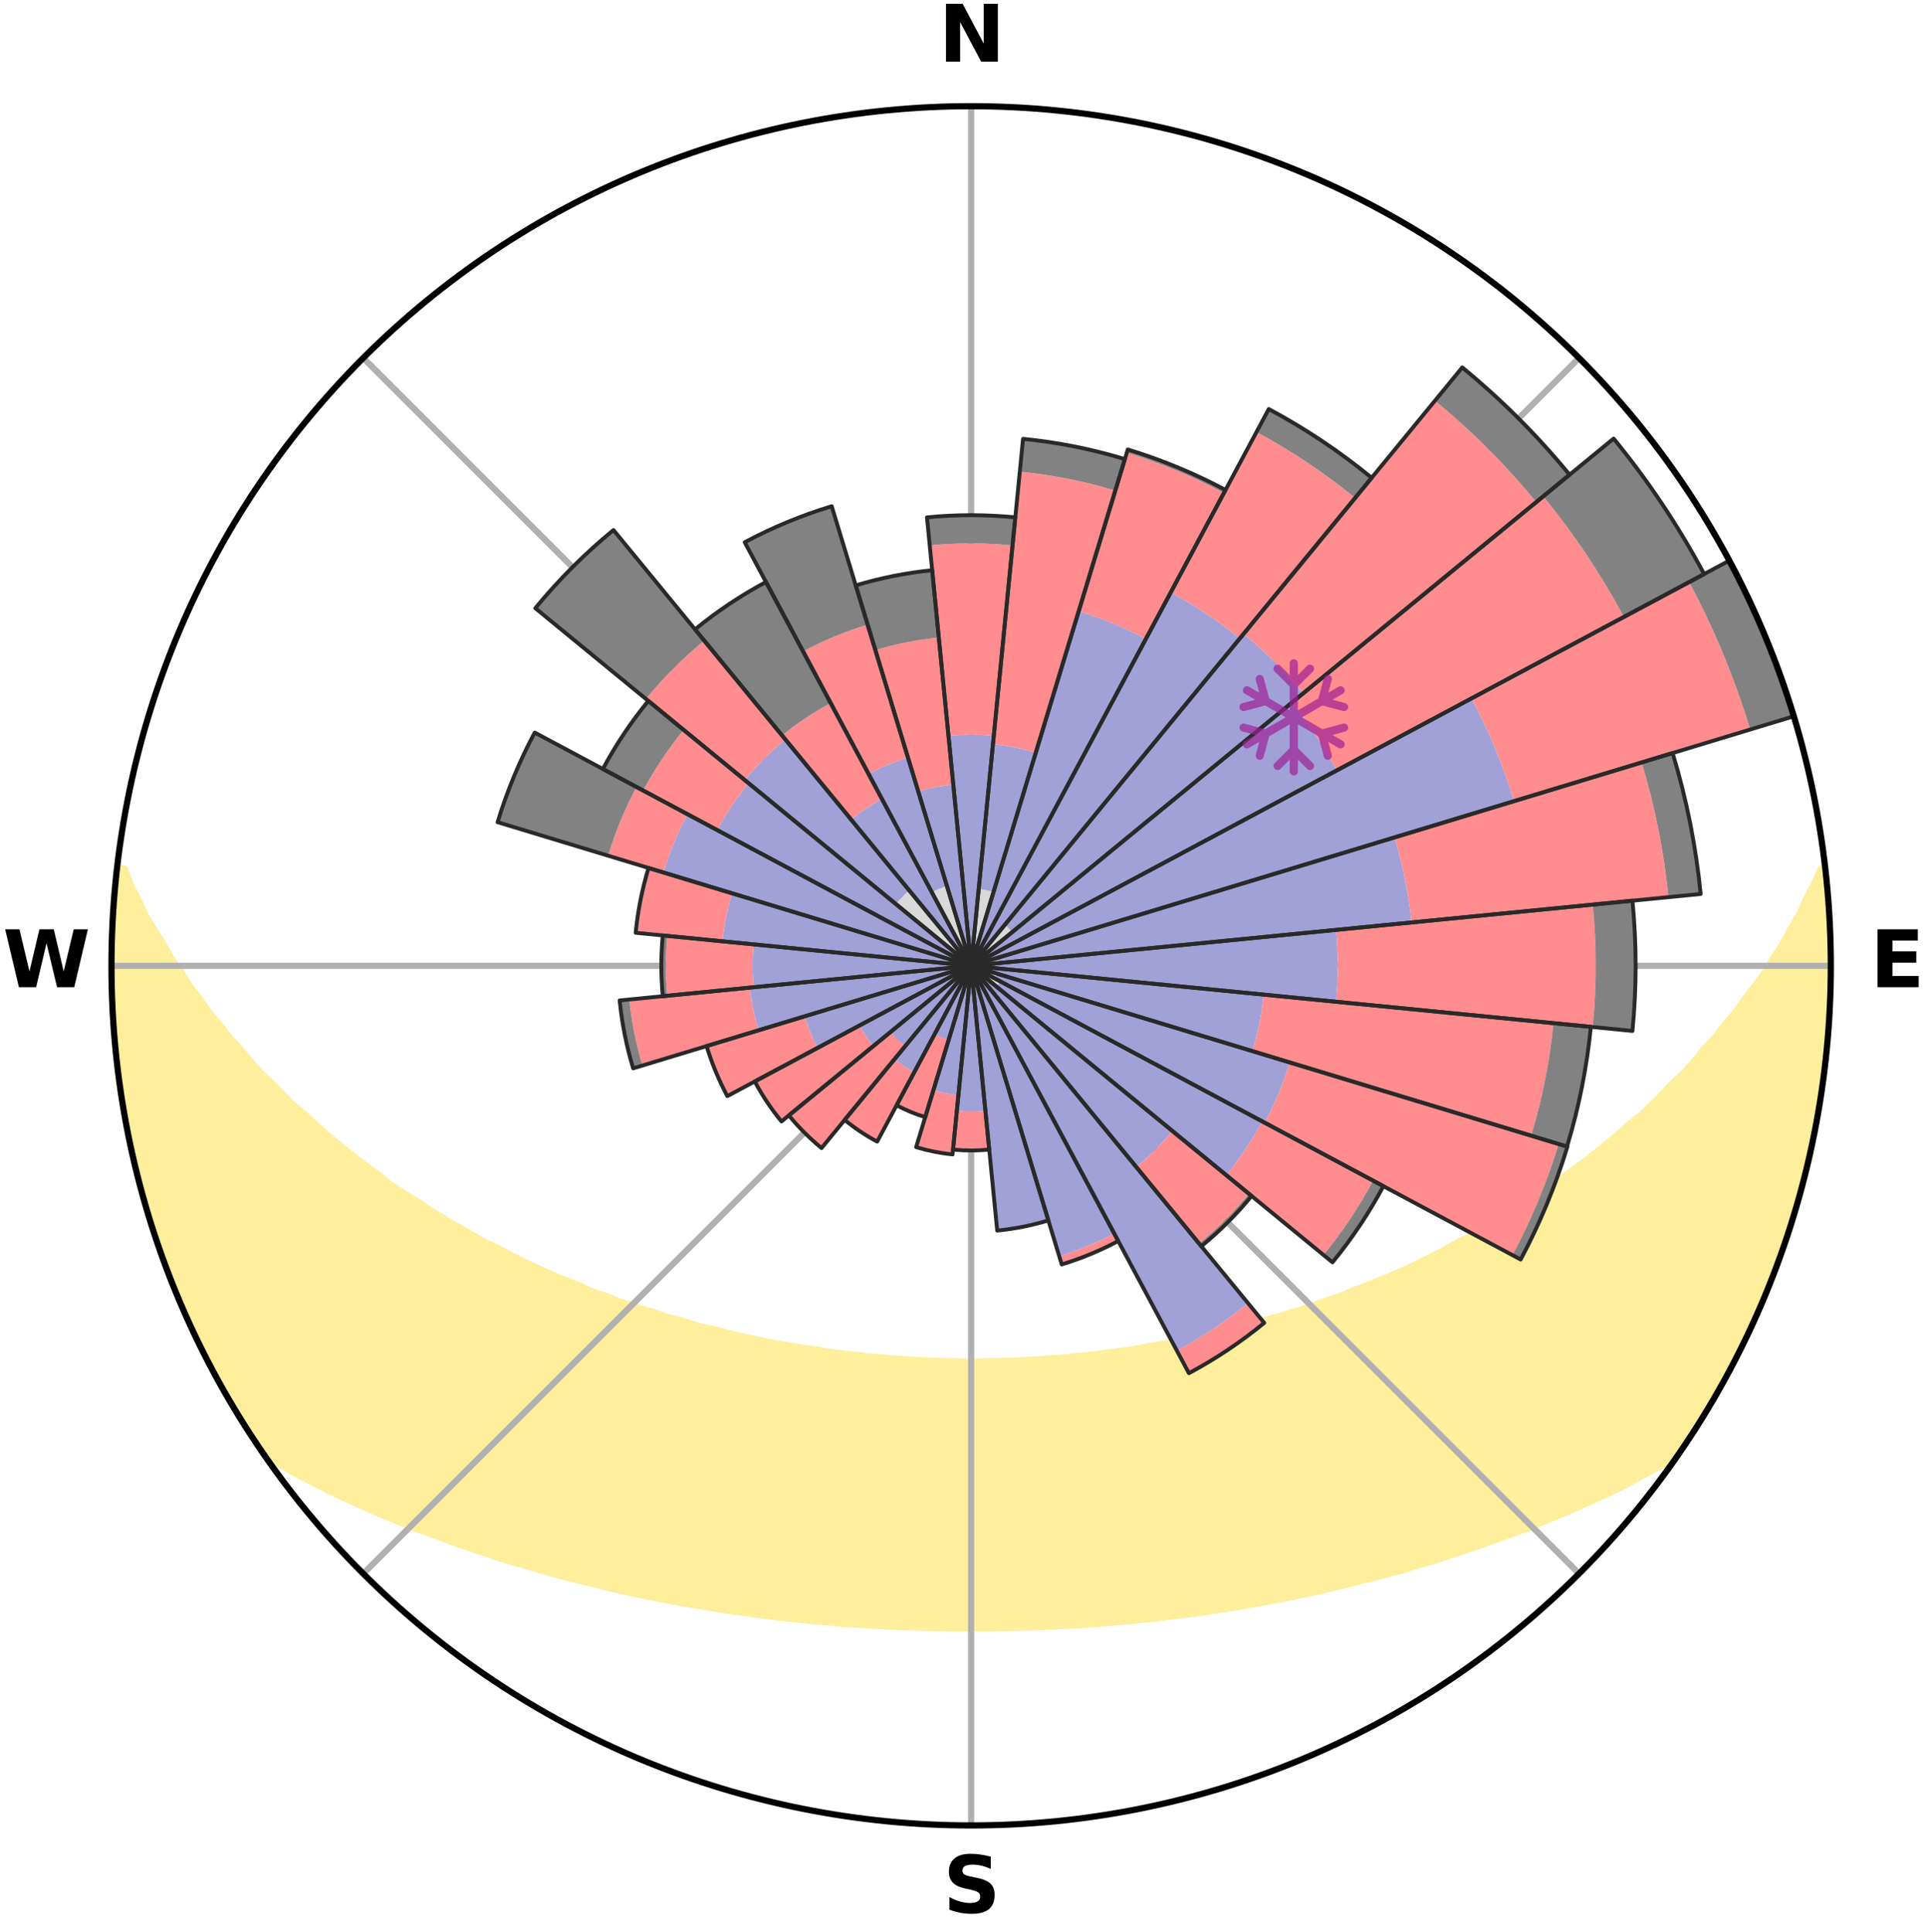 <?xml version="1.0" encoding="utf-8" standalone="no"?>
<!DOCTYPE svg PUBLIC "-//W3C//DTD SVG 1.1//EN"
  "http://www.w3.org/Graphics/SVG/1.1/DTD/svg11.dtd">
<svg xmlns:xlink="http://www.w3.org/1999/xlink" width="248.41pt" height="249.158pt" viewBox="0 0 248.41 249.158" xmlns="http://www.w3.org/2000/svg" version="1.1">
 <title>Ski Rose for Les Portes du Mont-Blanc</title>
 <defs>
  <style type="text/css">*{stroke-linejoin: round; stroke-linecap: butt}</style>
 </defs>
 <g id="figure_1">
  <g id="patch_1">
   <path d="M 0 249.158 
L 248.41 249.158 
L 248.41 0 
L 0 0 
z
" style="fill: #ffffff"/>
  </g>
  <g id="axes_1">
   <g id="patch_2">
    <path d="M 236.135 124.579 
C 236.135 110.018 233.267 95.599 227.695 82.147 
C 222.122 68.695 213.955 56.471 203.659 46.175 
C 193.363 35.879 181.139 27.711 167.687 22.139 
C 154.235 16.567 139.815 13.699 125.255 13.699 
C 110.694 13.699 96.275 16.567 82.823 22.139 
C 69.371 27.711 57.147 35.879 46.851 46.175 
C 36.555 56.471 28.387 68.695 22.815 82.147 
C 17.243 95.599 14.375 110.018 14.375 124.579 
C 14.375 139.14 17.243 153.559 22.815 167.011 
C 28.387 180.463 36.555 192.687 46.851 202.983 
C 57.147 213.279 69.371 221.447 82.823 227.019 
C 96.275 232.591 110.694 235.459 125.255 235.459 
C 139.815 235.459 154.235 232.591 167.687 227.019 
C 181.139 221.447 193.363 213.279 203.659 202.983 
C 213.955 192.687 222.122 180.463 227.695 167.011 
C 233.267 153.559 236.135 139.14 236.135 124.579 
M 125.255 124.579 
C 125.255 124.579 125.255 124.579 125.255 124.579 
C 125.255 124.579 125.255 124.579 125.255 124.579 
C 125.255 124.579 125.255 124.579 125.255 124.579 
C 125.255 124.579 125.255 124.579 125.255 124.579 
C 125.255 124.579 125.255 124.579 125.255 124.579 
C 125.255 124.579 125.255 124.579 125.255 124.579 
C 125.255 124.579 125.255 124.579 125.255 124.579 
C 125.255 124.579 125.255 124.579 125.255 124.579 
C 125.255 124.579 125.255 124.579 125.255 124.579 
C 125.255 124.579 125.255 124.579 125.255 124.579 
C 125.255 124.579 125.255 124.579 125.255 124.579 
C 125.255 124.579 125.255 124.579 125.255 124.579 
C 125.255 124.579 125.255 124.579 125.255 124.579 
C 125.255 124.579 125.255 124.579 125.255 124.579 
C 125.255 124.579 125.255 124.579 125.255 124.579 
C 125.255 124.579 125.255 124.579 125.255 124.579 
z
" style="fill: #ffffff"/>
   </g>
   <g id="PolyCollection_1">
    <defs>
     <path id="ma694638c1f" d="M 235.315 -137.119 
L 234.949 -137.077 
L 234.011 -135.051 
L 232.987 -133.058 
L 232.101 -131.114 
L 230.958 -129.194 
L 229.977 -127.321 
L 228.746 -125.482 
L 227.689 -123.685 
L 226.386 -121.931 
L 225.052 -120.222 
L 223.9 -118.546 
L 222.508 -116.925 
L 221.302 -115.331 
L 219.861 -113.8 
L 218.608 -112.289 
L 217.333 -110.818 
L 215.83 -109.422 
L 214.517 -108.035 
L 213.186 -106.689 
L 211.84 -105.384 
L 210.276 -104.167 
L 208.902 -102.946 
L 207.517 -101.766 
L 206.121 -100.626 
L 204.715 -99.525 
L 203.301 -98.465 
L 201.881 -97.444 
L 200.455 -96.463 
L 199.21 -95.447 
L 197.774 -94.541 
L 196.336 -93.672 
L 195.075 -92.76 
L 193.634 -91.964 
L 192.366 -91.119 
L 190.927 -90.392 
L 189.657 -89.612 
L 188.223 -88.953 
L 186.954 -88.235 
L 185.686 -87.547 
L 184.419 -86.887 
L 183.154 -86.257 
L 181.892 -85.654 
L 180.633 -85.078 
L 179.379 -84.53 
L 178.129 -84.007 
L 176.886 -83.51 
L 175.649 -83.037 
L 174.419 -82.589 
L 173.316 -82.058 
L 172.098 -81.655 
L 170.889 -81.274 
L 169.798 -80.807 
L 168.604 -80.467 
L 167.521 -80.04 
L 166.344 -79.739 
L 165.271 -79.349 
L 164.112 -79.083 
L 163.051 -78.729 
L 161.994 -78.392 
L 160.863 -78.174 
L 159.819 -77.869 
L 158.78 -77.578 
L 157.747 -77.303 
L 156.719 -77.042 
L 155.635 -76.891 
L 154.622 -76.656 
L 153.615 -76.433 
L 152.614 -76.222 
L 151.618 -76.023 
L 150.629 -75.835 
L 149.646 -75.658 
L 148.669 -75.491 
L 147.697 -75.334 
L 146.766 -75.108 
L 145.803 -74.971 
L 144.847 -74.843 
L 143.896 -74.722 
L 142.95 -74.609 
L 142.01 -74.503 
L 141.094 -74.343 
L 140.162 -74.253 
L 139.235 -74.169 
L 138.312 -74.09 
L 137.405 -73.97 
L 136.489 -73.905 
L 135.577 -73.845 
L 134.668 -73.79 
L 133.768 -73.705 
L 132.865 -73.661 
L 131.964 -73.621 
L 131.067 -73.562 
L 130.17 -73.533 
L 129.274 -73.508 
L 128.381 -73.473 
L 127.487 -73.458 
L 126.594 -73.446 
L 125.701 -73.436 
L 124.809 -73.437 
L 123.916 -73.446 
L 123.023 -73.458 
L 122.13 -73.485 
L 121.235 -73.508 
L 120.34 -73.533 
L 119.445 -73.585 
L 118.546 -73.621 
L 117.645 -73.661 
L 116.747 -73.738 
L 115.842 -73.79 
L 114.933 -73.845 
L 114.03 -73.949 
L 113.116 -74.017 
L 112.198 -74.09 
L 111.275 -74.169 
L 110.364 -74.31 
L 109.434 -74.403 
L 108.5 -74.503 
L 107.559 -74.609 
L 106.614 -74.722 
L 105.692 -74.915 
L 104.738 -75.046 
L 103.778 -75.186 
L 102.813 -75.334 
L 101.841 -75.492 
L 100.864 -75.659 
L 99.881 -75.836 
L 98.892 -76.024 
L 97.896 -76.223 
L 96.895 -76.434 
L 95.888 -76.657 
L 94.875 -76.892 
L 93.856 -77.141 
L 92.832 -77.404 
L 91.802 -77.68 
L 90.692 -77.87 
L 89.649 -78.176 
L 88.6 -78.498 
L 87.547 -78.836 
L 86.4 -79.086 
L 85.334 -79.457 
L 84.265 -79.847 
L 83.093 -80.149 
L 82.013 -80.576 
L 80.824 -80.917 
L 79.624 -81.277 
L 78.531 -81.765 
L 77.317 -82.168 
L 76.096 -82.593 
L 74.993 -83.146 
L 73.76 -83.618 
L 72.521 -84.115 
L 71.276 -84.637 
L 70.026 -85.184 
L 68.771 -85.759 
L 67.513 -86.36 
L 66.252 -86.99 
L 64.989 -87.648 
L 63.724 -88.335 
L 62.298 -88.96 
L 61.03 -89.708 
L 59.763 -90.486 
L 58.328 -91.211 
L 57.064 -92.054 
L 55.628 -92.848 
L 54.37 -93.757 
L 52.936 -94.624 
L 51.504 -95.528 
L 50.075 -96.471 
L 48.84 -97.519 
L 47.423 -98.537 
L 46.013 -99.594 
L 44.611 -100.691 
L 43.219 -101.828 
L 41.837 -103.006 
L 40.466 -104.223 
L 39.11 -105.481 
L 37.563 -106.738 
L 36.235 -108.08 
L 34.925 -109.463 
L 33.425 -110.855 
L 32.153 -112.322 
L 30.903 -113.829 
L 29.465 -115.356 
L 28.261 -116.946 
L 26.873 -118.562 
L 25.723 -120.233 
L 24.391 -121.938 
L 23.301 -123.689 
L 22.035 -125.48 
L 21.015 -127.309 
L 19.824 -129.182 
L 18.68 -131.097 
L 17.792 -133.037 
L 16.762 -135.026 
L 16.002 -137.027 
L 15.206 -137.118 
L 15.206 -137.118 
L 14.888 -135.206 
L 14.784 -133.273 
L 14.59 -131.348 
L 14.552 -129.412 
L 14.425 -127.481 
L 14.391 -125.547 
L 14.512 -123.613 
L 14.421 -121.677 
L 14.544 -119.745 
L 14.698 -117.817 
L 14.767 -115.883 
L 14.984 -113.961 
L 15.118 -112.031 
L 15.327 -110.107 
L 15.633 -108.196 
L 16.042 -106.303 
L 16.304 -104.386 
L 16.627 -102.479 
L 17.053 -100.591 
L 17.509 -98.712 
L 17.994 -96.839 
L 18.417 -94.95 
L 18.963 -93.094 
L 19.539 -91.247 
L 20.146 -89.41 
L 20.782 -87.583 
L 21.448 -85.767 
L 22.145 -83.963 
L 22.872 -82.171 
L 23.631 -80.392 
L 24.421 -78.626 
L 25.244 -76.876 
L 26.031 -75.108 
L 26.923 -73.391 
L 27.818 -71.675 
L 28.791 -70.003 
L 29.718 -68.304 
L 30.717 -66.646 
L 31.756 -65.014 
L 32.829 -63.404 
L 33.878 -61.778 
L 35.581 -60.615 
L 37.401 -59.57 
L 39.245 -58.582 
L 41.099 -57.638 
L 42.899 -56.691 
L 44.767 -55.836 
L 46.63 -55.018 
L 48.435 -54.187 
L 50.296 -53.446 
L 52.094 -52.684 
L 53.889 -51.956 
L 55.727 -51.312 
L 57.509 -50.647 
L 59.284 -50.013 
L 61.053 -49.408 
L 62.813 -48.831 
L 64.526 -48.232 
L 66.271 -47.71 
L 68.007 -47.213 
L 69.695 -46.687 
L 71.413 -46.239 
L 73.09 -45.767 
L 74.79 -45.365 
L 76.447 -44.932 
L 78.101 -44.527 
L 79.743 -44.138 
L 81.382 -43.775 
L 83.009 -43.425 
L 84.631 -43.1 
L 86.242 -42.787 
L 87.848 -42.498 
L 89.444 -42.22 
L 91.034 -41.963 
L 92.601 -41.682 
L 94.175 -41.451 
L 95.743 -41.241 
L 97.293 -41.009 
L 98.846 -40.82 
L 100.384 -40.617 
L 101.927 -40.462 
L 103.456 -40.288 
L 104.98 -40.128 
L 106.504 -40.002 
L 108.02 -39.868 
L 109.532 -39.747 
L 111.044 -39.661 
L 112.549 -39.564 
L 114.051 -39.48 
L 115.551 -39.408 
L 117.049 -39.355 
L 118.544 -39.305 
L 120.037 -39.266 
L 121.529 -39.239 
L 123.02 -39.224 
L 124.51 -39.22 
L 126 -39.22 
L 127.49 -39.224 
L 128.981 -39.24 
L 130.473 -39.267 
L 131.966 -39.306 
L 133.462 -39.349 
L 134.959 -39.409 
L 136.458 -39.482 
L 137.96 -39.566 
L 139.469 -39.641 
L 140.977 -39.749 
L 142.489 -39.87 
L 144.005 -40.004 
L 145.529 -40.13 
L 147.053 -40.291 
L 148.591 -40.433 
L 150.125 -40.62 
L 151.663 -40.823 
L 153.216 -41.012 
L 154.779 -41.207 
L 156.334 -41.455 
L 157.907 -41.686 
L 159.491 -41.925 
L 161.064 -42.223 
L 162.659 -42.503 
L 164.266 -42.791 
L 165.876 -43.105 
L 167.499 -43.429 
L 169.125 -43.779 
L 170.764 -44.142 
L 172.406 -44.533 
L 174.06 -44.937 
L 175.717 -45.37 
L 177.416 -45.773 
L 179.093 -46.244 
L 180.811 -46.692 
L 182.499 -47.218 
L 184.235 -47.715 
L 185.98 -48.238 
L 187.692 -48.836 
L 189.453 -49.413 
L 191.221 -50.018 
L 192.996 -50.652 
L 194.778 -51.317 
L 196.615 -51.962 
L 198.409 -52.69 
L 200.208 -53.451 
L 202.069 -54.192 
L 203.874 -55.023 
L 205.736 -55.842 
L 207.604 -56.695 
L 209.465 -57.595 
L 211.258 -58.587 
L 213.103 -59.575 
L 214.987 -60.574 
L 216.633 -61.777 
L 217.705 -63.387 
L 218.756 -65.012 
L 219.78 -66.654 
L 220.79 -68.304 
L 221.714 -70.005 
L 222.682 -71.68 
L 223.522 -73.425 
L 224.399 -75.148 
L 225.213 -76.901 
L 226.134 -78.606 
L 226.854 -80.402 
L 227.679 -82.154 
L 228.397 -83.95 
L 229.045 -85.773 
L 229.71 -87.589 
L 230.329 -89.422 
L 230.999 -91.238 
L 231.533 -93.098 
L 232.079 -94.954 
L 232.515 -96.84 
L 233.033 -98.704 
L 233.387 -100.607 
L 233.873 -102.481 
L 234.14 -104.398 
L 234.543 -106.291 
L 234.905 -108.192 
L 235.048 -110.125 
L 235.308 -112.04 
L 235.555 -113.958 
L 235.764 -115.882 
L 235.917 -117.811 
L 235.87 -119.75 
L 235.969 -121.68 
L 236.032 -123.612 
L 236.06 -125.546 
L 236.04 -127.48 
L 235.999 -129.414 
L 235.926 -131.348 
L 235.637 -133.266 
L 235.5 -135.194 
L 235.315 -137.119 
z
" style="stroke: #ffee9c"/>
    </defs>
    <g clip-path="url(#pd3d8c9ca66)">
     <use xlink:href="#ma694638c1f" x="0" y="249.158" style="fill: #ffee9c; stroke: #ffee9c"/>
    </g>
   </g>
   <g id="matplotlib.axis_1">
    <g id="xtick_1">
     <g id="line2d_1">
      <path d="M 125.255 124.579 
L 125.255 13.699 
" clip-path="url(#pd3d8c9ca66)" style="fill: none; stroke: #b0b0b0; stroke-width: 0.8; stroke-linecap: square"/>
     </g>
     <g id="text_1">
      <!-- N -->
      <g transform="translate(121.07 7.958) scale(0.1 -0.1)">
       <defs>
        <path id="DejaVuSans-Bold-4e" d="M 588 4666 
L 1931 4666 
L 3628 1466 
L 3628 4666 
L 4769 4666 
L 4769 0 
L 3425 0 
L 1728 3200 
L 1728 0 
L 588 0 
L 588 4666 
z
" transform="scale(0.016)"/>
       </defs>
       <use xlink:href="#DejaVuSans-Bold-4e"/>
      </g>
     </g>
    </g>
    <g id="xtick_2">
     <g id="line2d_2">
      <path d="M 125.255 124.579 
L 203.659 46.175 
" clip-path="url(#pd3d8c9ca66)" style="fill: none; stroke: #b0b0b0; stroke-width: 0.8; stroke-linecap: square"/>
     </g>
    </g>
    <g id="xtick_3">
     <g id="line2d_3">
      <path d="M 125.255 124.579 
L 236.135 124.579 
" clip-path="url(#pd3d8c9ca66)" style="fill: none; stroke: #b0b0b0; stroke-width: 0.8; stroke-linecap: square"/>
     </g>
     <g id="text_2">
      <!-- E -->
      <g transform="translate(241.219 127.338) scale(0.1 -0.1)">
       <defs>
        <path id="DejaVuSans-Bold-45" d="M 588 4666 
L 3834 4666 
L 3834 3756 
L 1791 3756 
L 1791 2888 
L 3713 2888 
L 3713 1978 
L 1791 1978 
L 1791 909 
L 3903 909 
L 3903 0 
L 588 0 
L 588 4666 
z
" transform="scale(0.016)"/>
       </defs>
       <use xlink:href="#DejaVuSans-Bold-45"/>
      </g>
     </g>
    </g>
    <g id="xtick_4">
     <g id="line2d_4">
      <path d="M 125.255 124.579 
L 203.659 202.983 
" clip-path="url(#pd3d8c9ca66)" style="fill: none; stroke: #b0b0b0; stroke-width: 0.8; stroke-linecap: square"/>
     </g>
    </g>
    <g id="xtick_5">
     <g id="line2d_5">
      <path d="M 125.255 124.579 
L 125.255 235.459 
" clip-path="url(#pd3d8c9ca66)" style="fill: none; stroke: #b0b0b0; stroke-width: 0.8; stroke-linecap: square"/>
     </g>
     <g id="text_3">
      <!-- S -->
      <g transform="translate(121.654 246.718) scale(0.1 -0.1)">
       <defs>
        <path id="DejaVuSans-Bold-53" d="M 3834 4519 
L 3834 3531 
Q 3450 3703 3084 3790 
Q 2719 3878 2394 3878 
Q 1963 3878 1756 3759 
Q 1550 3641 1550 3391 
Q 1550 3203 1689 3098 
Q 1828 2994 2194 2919 
L 2706 2816 
Q 3484 2659 3812 2340 
Q 4141 2022 4141 1434 
Q 4141 663 3683 286 
Q 3225 -91 2284 -91 
Q 1841 -91 1394 -6 
Q 947 78 500 244 
L 500 1259 
Q 947 1022 1364 901 
Q 1781 781 2169 781 
Q 2563 781 2772 912 
Q 2981 1044 2981 1288 
Q 2981 1506 2839 1625 
Q 2697 1744 2272 1838 
L 1806 1941 
Q 1106 2091 782 2419 
Q 459 2747 459 3303 
Q 459 4000 909 4375 
Q 1359 4750 2203 4750 
Q 2588 4750 2994 4692 
Q 3400 4634 3834 4519 
z
" transform="scale(0.016)"/>
       </defs>
       <use xlink:href="#DejaVuSans-Bold-53"/>
      </g>
     </g>
    </g>
    <g id="xtick_6">
     <g id="line2d_6">
      <path d="M 125.255 124.579 
L 46.851 202.983 
" clip-path="url(#pd3d8c9ca66)" style="fill: none; stroke: #b0b0b0; stroke-width: 0.8; stroke-linecap: square"/>
     </g>
    </g>
    <g id="xtick_7">
     <g id="line2d_7">
      <path d="M 125.255 124.579 
L 14.375 124.579 
" clip-path="url(#pd3d8c9ca66)" style="fill: none; stroke: #b0b0b0; stroke-width: 0.8; stroke-linecap: square"/>
     </g>
     <g id="text_4">
      <!-- W -->
      <g transform="translate(0.36 127.338) scale(0.1 -0.1)">
       <defs>
        <path id="DejaVuSans-Bold-57" d="M 191 4666 
L 1344 4666 
L 2150 1275 
L 2950 4666 
L 4109 4666 
L 4909 1275 
L 5716 4666 
L 6859 4666 
L 5759 0 
L 4372 0 
L 3525 3547 
L 2688 0 
L 1300 0 
L 191 4666 
z
" transform="scale(0.016)"/>
       </defs>
       <use xlink:href="#DejaVuSans-Bold-57"/>
      </g>
     </g>
    </g>
    <g id="xtick_8">
     <g id="line2d_8">
      <path d="M 125.255 124.579 
L 46.851 46.175 
" clip-path="url(#pd3d8c9ca66)" style="fill: none; stroke: #b0b0b0; stroke-width: 0.8; stroke-linecap: square"/>
     </g>
    </g>
   </g>
   <g id="matplotlib.axis_2"/>
   <g id="patch_3">
    <path d="M 125.255 124.579 
C 125.255 124.579 125.255 124.579 125.255 124.579 
C 125.255 124.579 125.255 124.579 125.255 124.579 
L 125.34 123.717 
C 125.312 123.715 125.283 123.713 125.255 123.713 
C 125.227 123.713 125.198 123.715 125.17 123.717 
z
" clip-path="url(#pd3d8c9ca66)" style="fill: #d9d9d9"/>
   </g>
   <g id="patch_4">
    <path d="M 125.255 124.579 
C 125.255 124.579 125.255 124.579 125.255 124.579 
C 125.255 124.579 125.255 124.579 125.255 124.579 
L 128.142 115.06 
C 127.831 114.966 127.515 114.886 127.195 114.823 
C 126.876 114.759 126.554 114.712 126.23 114.68 
z
" clip-path="url(#pd3d8c9ca66)" style="fill: #d9d9d9"/>
   </g>
   <g id="patch_5">
    <path d="M 125.255 124.579 
C 125.255 124.579 125.255 124.579 125.255 124.579 
C 125.255 124.579 125.255 124.579 125.255 124.579 
L 125.255 124.579 
C 125.255 124.579 125.255 124.579 125.255 124.579 
C 125.255 124.579 125.255 124.579 125.255 124.579 
z
" clip-path="url(#pd3d8c9ca66)" style="fill: #d9d9d9"/>
   </g>
   <g id="patch_6">
    <path d="M 125.255 124.579 
C 125.255 124.579 125.255 124.579 125.255 124.579 
C 125.255 124.579 125.255 124.579 125.255 124.579 
L 125.255 124.579 
C 125.255 124.579 125.255 124.579 125.255 124.579 
C 125.255 124.579 125.255 124.579 125.255 124.579 
z
" clip-path="url(#pd3d8c9ca66)" style="fill: #d9d9d9"/>
   </g>
   <g id="patch_7">
    <path d="M 125.255 124.579 
C 125.255 124.579 125.255 124.579 125.255 124.579 
C 125.255 124.579 125.255 124.579 125.255 124.579 
L 130.567 120.219 
C 130.424 120.046 130.273 119.879 130.114 119.72 
C 129.955 119.561 129.788 119.41 129.614 119.267 
z
" clip-path="url(#pd3d8c9ca66)" style="fill: #d9d9d9"/>
   </g>
   <g id="patch_8">
    <path d="M 125.255 124.579 
C 125.255 124.579 125.255 124.579 125.255 124.579 
C 125.255 124.579 125.255 124.579 125.255 124.579 
L 127.125 123.579 
C 127.092 123.518 127.057 123.459 127.018 123.401 
C 126.98 123.343 126.938 123.287 126.894 123.234 
z
" clip-path="url(#pd3d8c9ca66)" style="fill: #d9d9d9"/>
   </g>
   <g id="patch_9">
    <path d="M 125.255 124.579 
C 125.255 124.579 125.255 124.579 125.255 124.579 
C 125.255 124.579 125.255 124.579 125.255 124.579 
L 125.255 124.579 
C 125.255 124.579 125.255 124.579 125.255 124.579 
C 125.255 124.579 125.255 124.579 125.255 124.579 
z
" clip-path="url(#pd3d8c9ca66)" style="fill: #d9d9d9"/>
   </g>
   <g id="patch_10">
    <path d="M 125.255 124.579 
C 125.255 124.579 125.255 124.579 125.255 124.579 
C 125.255 124.579 125.255 124.579 125.255 124.579 
L 128.24 124.285 
C 128.23 124.187 128.216 124.09 128.196 123.994 
C 128.177 123.898 128.153 123.802 128.125 123.708 
z
" clip-path="url(#pd3d8c9ca66)" style="fill: #d9d9d9"/>
   </g>
   <g id="patch_11">
    <path d="M 125.255 124.579 
C 125.255 124.579 125.255 124.579 125.255 124.579 
C 125.255 124.579 125.255 124.579 125.255 124.579 
L 125.255 124.579 
C 125.255 124.579 125.255 124.579 125.255 124.579 
C 125.255 124.579 125.255 124.579 125.255 124.579 
z
" clip-path="url(#pd3d8c9ca66)" style="fill: #d9d9d9"/>
   </g>
   <g id="patch_12">
    <path d="M 125.255 124.579 
C 125.255 124.579 125.255 124.579 125.255 124.579 
C 125.255 124.579 125.255 124.579 125.255 124.579 
L 125.255 124.579 
C 125.255 124.579 125.255 124.579 125.255 124.579 
C 125.255 124.579 125.255 124.579 125.255 124.579 
z
" clip-path="url(#pd3d8c9ca66)" style="fill: #d9d9d9"/>
   </g>
   <g id="patch_13">
    <path d="M 125.255 124.579 
C 125.255 124.579 125.255 124.579 125.255 124.579 
C 125.255 124.579 125.255 124.579 125.255 124.579 
L 128.309 126.212 
C 128.363 126.112 128.411 126.009 128.454 125.904 
C 128.498 125.8 128.536 125.693 128.569 125.584 
z
" clip-path="url(#pd3d8c9ca66)" style="fill: #d9d9d9"/>
   </g>
   <g id="patch_14">
    <path d="M 125.255 124.579 
C 125.255 124.579 125.255 124.579 125.255 124.579 
C 125.255 124.579 125.255 124.579 125.255 124.579 
L 128.534 127.27 
C 128.622 127.163 128.704 127.051 128.782 126.936 
C 128.859 126.82 128.93 126.701 128.996 126.579 
z
" clip-path="url(#pd3d8c9ca66)" style="fill: #d9d9d9"/>
   </g>
   <g id="patch_15">
    <path d="M 125.255 124.579 
C 125.255 124.579 125.255 124.579 125.255 124.579 
C 125.255 124.579 125.255 124.579 125.255 124.579 
L 127.077 126.799 
C 127.149 126.739 127.219 126.676 127.285 126.61 
C 127.352 126.543 127.415 126.473 127.475 126.401 
z
" clip-path="url(#pd3d8c9ca66)" style="fill: #d9d9d9"/>
   </g>
   <g id="patch_16">
    <path d="M 125.255 124.579 
C 125.255 124.579 125.255 124.579 125.255 124.579 
C 125.255 124.579 125.255 124.579 125.255 124.579 
L 125.255 124.579 
C 125.255 124.579 125.255 124.579 125.255 124.579 
C 125.255 124.579 125.255 124.579 125.255 124.579 
z
" clip-path="url(#pd3d8c9ca66)" style="fill: #d9d9d9"/>
   </g>
   <g id="patch_17">
    <path d="M 125.255 124.579 
C 125.255 124.579 125.255 124.579 125.255 124.579 
C 125.255 124.579 125.255 124.579 125.255 124.579 
L 125.255 124.579 
C 125.255 124.579 125.255 124.579 125.255 124.579 
C 125.255 124.579 125.255 124.579 125.255 124.579 
z
" clip-path="url(#pd3d8c9ca66)" style="fill: #d9d9d9"/>
   </g>
   <g id="patch_18">
    <path d="M 125.255 124.579 
C 125.255 124.579 125.255 124.579 125.255 124.579 
C 125.255 124.579 125.255 124.579 125.255 124.579 
L 125.255 124.579 
C 125.255 124.579 125.255 124.579 125.255 124.579 
C 125.255 124.579 125.255 124.579 125.255 124.579 
z
" clip-path="url(#pd3d8c9ca66)" style="fill: #d9d9d9"/>
   </g>
   <g id="patch_19">
    <path d="M 125.255 124.579 
C 125.255 124.579 125.255 124.579 125.255 124.579 
C 125.255 124.579 125.255 124.579 125.255 124.579 
L 125.135 125.798 
C 125.175 125.802 125.215 125.803 125.255 125.803 
C 125.295 125.803 125.335 125.802 125.375 125.798 
z
" clip-path="url(#pd3d8c9ca66)" style="fill: #d9d9d9"/>
   </g>
   <g id="patch_20">
    <path d="M 125.255 124.579 
C 125.255 124.579 125.255 124.579 125.255 124.579 
C 125.255 124.579 125.255 124.579 125.255 124.579 
L 125.255 124.579 
C 125.255 124.579 125.255 124.579 125.255 124.579 
C 125.255 124.579 125.255 124.579 125.255 124.579 
z
" clip-path="url(#pd3d8c9ca66)" style="fill: #d9d9d9"/>
   </g>
   <g id="patch_21">
    <path d="M 125.255 124.579 
C 125.255 124.579 125.255 124.579 125.255 124.579 
C 125.255 124.579 125.255 124.579 125.255 124.579 
L 124.342 126.286 
C 124.398 126.316 124.455 126.343 124.514 126.368 
C 124.573 126.392 124.632 126.413 124.693 126.432 
z
" clip-path="url(#pd3d8c9ca66)" style="fill: #d9d9d9"/>
   </g>
   <g id="patch_22">
    <path d="M 125.255 124.579 
C 125.255 124.579 125.255 124.579 125.255 124.579 
C 125.255 124.579 125.255 124.579 125.255 124.579 
L 125.255 124.579 
C 125.255 124.579 125.255 124.579 125.255 124.579 
C 125.255 124.579 125.255 124.579 125.255 124.579 
z
" clip-path="url(#pd3d8c9ca66)" style="fill: #d9d9d9"/>
   </g>
   <g id="patch_23">
    <path d="M 125.255 124.579 
C 125.255 124.579 125.255 124.579 125.255 124.579 
C 125.255 124.579 125.255 124.579 125.255 124.579 
L 125.255 124.579 
C 125.255 124.579 125.255 124.579 125.255 124.579 
C 125.255 124.579 125.255 124.579 125.255 124.579 
z
" clip-path="url(#pd3d8c9ca66)" style="fill: #d9d9d9"/>
   </g>
   <g id="patch_24">
    <path d="M 125.255 124.579 
C 125.255 124.579 125.255 124.579 125.255 124.579 
C 125.255 124.579 125.255 124.579 125.255 124.579 
L 125.255 124.579 
C 125.255 124.579 125.255 124.579 125.255 124.579 
C 125.255 124.579 125.255 124.579 125.255 124.579 
z
" clip-path="url(#pd3d8c9ca66)" style="fill: #d9d9d9"/>
   </g>
   <g id="patch_25">
    <path d="M 125.255 124.579 
C 125.255 124.579 125.255 124.579 125.255 124.579 
C 125.255 124.579 125.255 124.579 125.255 124.579 
L 125.255 124.579 
C 125.255 124.579 125.255 124.579 125.255 124.579 
C 125.255 124.579 125.255 124.579 125.255 124.579 
z
" clip-path="url(#pd3d8c9ca66)" style="fill: #d9d9d9"/>
   </g>
   <g id="patch_26">
    <path d="M 125.255 124.579 
C 125.255 124.579 125.255 124.579 125.255 124.579 
C 125.255 124.579 125.255 124.579 125.255 124.579 
L 123.144 124.787 
C 123.151 124.856 123.161 124.925 123.175 124.993 
C 123.188 125.061 123.205 125.128 123.225 125.195 
z
" clip-path="url(#pd3d8c9ca66)" style="fill: #d9d9d9"/>
   </g>
   <g id="patch_27">
    <path d="M 125.255 124.579 
C 125.255 124.579 125.255 124.579 125.255 124.579 
C 125.255 124.579 125.255 124.579 125.255 124.579 
L 125.255 124.579 
C 125.255 124.579 125.255 124.579 125.255 124.579 
C 125.255 124.579 125.255 124.579 125.255 124.579 
z
" clip-path="url(#pd3d8c9ca66)" style="fill: #d9d9d9"/>
   </g>
   <g id="patch_28">
    <path d="M 125.255 124.579 
C 125.255 124.579 125.255 124.579 125.255 124.579 
C 125.255 124.579 125.255 124.579 125.255 124.579 
L 125.255 124.579 
C 125.255 124.579 125.255 124.579 125.255 124.579 
C 125.255 124.579 125.255 124.579 125.255 124.579 
z
" clip-path="url(#pd3d8c9ca66)" style="fill: #d9d9d9"/>
   </g>
   <g id="patch_29">
    <path d="M 125.255 124.579 
C 125.255 124.579 125.255 124.579 125.255 124.579 
C 125.255 124.579 125.255 124.579 125.255 124.579 
L 125.255 124.579 
C 125.255 124.579 125.255 124.579 125.255 124.579 
C 125.255 124.579 125.255 124.579 125.255 124.579 
z
" clip-path="url(#pd3d8c9ca66)" style="fill: #d9d9d9"/>
   </g>
   <g id="patch_30">
    <path d="M 125.255 124.579 
C 125.255 124.579 125.255 124.579 125.255 124.579 
C 125.255 124.579 125.255 124.579 125.255 124.579 
L 125.255 124.579 
C 125.255 124.579 125.255 124.579 125.255 124.579 
C 125.255 124.579 125.255 124.579 125.255 124.579 
z
" clip-path="url(#pd3d8c9ca66)" style="fill: #d9d9d9"/>
   </g>
   <g id="patch_31">
    <path d="M 125.255 124.579 
C 125.255 124.579 125.255 124.579 125.255 124.579 
C 125.255 124.579 125.255 124.579 125.255 124.579 
L 117.276 114.857 
C 116.958 115.118 116.653 115.395 116.362 115.686 
C 116.071 115.977 115.794 116.282 115.533 116.601 
z
" clip-path="url(#pd3d8c9ca66)" style="fill: #d9d9d9"/>
   </g>
   <g id="patch_32">
    <path d="M 125.255 124.579 
C 125.255 124.579 125.255 124.579 125.255 124.579 
C 125.255 124.579 125.255 124.579 125.255 124.579 
L 125.255 124.579 
C 125.255 124.579 125.255 124.579 125.255 124.579 
C 125.255 124.579 125.255 124.579 125.255 124.579 
z
" clip-path="url(#pd3d8c9ca66)" style="fill: #d9d9d9"/>
   </g>
   <g id="patch_33">
    <path d="M 125.255 124.579 
C 125.255 124.579 125.255 124.579 125.255 124.579 
C 125.255 124.579 125.255 124.579 125.255 124.579 
L 122.136 114.297 
C 121.799 114.399 121.468 114.518 121.143 114.653 
C 120.818 114.787 120.5 114.938 120.19 115.103 
z
" clip-path="url(#pd3d8c9ca66)" style="fill: #d9d9d9"/>
   </g>
   <g id="patch_34">
    <path d="M 125.255 124.579 
C 125.255 124.579 125.255 124.579 125.255 124.579 
C 125.255 124.579 125.255 124.579 125.255 124.579 
L 125.085 122.856 
C 125.029 122.861 124.973 122.87 124.917 122.881 
C 124.861 122.892 124.806 122.906 124.752 122.922 
z
" clip-path="url(#pd3d8c9ca66)" style="fill: #d9d9d9"/>
   </g>
   <g id="patch_35">
    <path d="M 125.17 123.717 
C 125.198 123.715 125.227 123.713 125.255 123.713 
C 125.283 123.713 125.312 123.715 125.34 123.717 
L 128.177 94.906 
C 127.206 94.81 126.231 94.762 125.255 94.762 
C 124.279 94.762 123.304 94.81 122.332 94.906 
z
" clip-path="url(#pd3d8c9ca66)" style="fill: #a1a1d8"/>
   </g>
   <g id="patch_36">
    <path d="M 126.23 114.68 
C 126.554 114.712 126.876 114.759 127.195 114.823 
C 127.515 114.886 127.831 114.966 128.142 115.06 
L 133.594 97.088 
C 132.694 96.815 131.782 96.586 130.859 96.403 
C 129.937 96.219 129.007 96.081 128.071 95.989 
z
" clip-path="url(#pd3d8c9ca66)" style="fill: #a1a1d8"/>
   </g>
   <g id="patch_37">
    <path d="M 125.255 124.579 
C 125.255 124.579 125.255 124.579 125.255 124.579 
C 125.255 124.579 125.255 124.579 125.255 124.579 
L 147.791 82.417 
C 146.411 81.679 144.996 81.009 143.55 80.411 
C 142.104 79.812 140.63 79.284 139.133 78.83 
z
" clip-path="url(#pd3d8c9ca66)" style="fill: #a1a1d8"/>
   </g>
   <g id="patch_38">
    <path d="M 125.255 124.579 
C 125.255 124.579 125.255 124.579 125.255 124.579 
C 125.255 124.579 125.255 124.579 125.255 124.579 
L 159.897 82.367 
C 158.516 81.233 157.079 80.168 155.593 79.175 
C 154.107 78.182 152.573 77.262 150.997 76.42 
z
" clip-path="url(#pd3d8c9ca66)" style="fill: #a1a1d8"/>
   </g>
   <g id="patch_39">
    <path d="M 129.614 119.267 
C 129.788 119.41 129.955 119.561 130.114 119.72 
C 130.273 119.879 130.424 120.046 130.567 120.219 
L 168.078 89.435 
C 166.928 88.033 165.709 86.689 164.427 85.407 
C 163.145 84.125 161.8 82.906 160.399 81.756 
z
" clip-path="url(#pd3d8c9ca66)" style="fill: #a1a1d8"/>
   </g>
   <g id="patch_40">
    <path d="M 126.894 123.234 
C 126.938 123.287 126.98 123.343 127.018 123.401 
C 127.057 123.459 127.092 123.518 127.125 123.579 
L 172.417 99.37 
C 171.592 97.827 170.692 96.324 169.719 94.869 
C 168.747 93.414 167.703 92.007 166.593 90.654 
z
" clip-path="url(#pd3d8c9ca66)" style="fill: #a1a1d8"/>
   </g>
   <g id="patch_41">
    <path d="M 125.255 124.579 
C 125.255 124.579 125.255 124.579 125.255 124.579 
C 125.255 124.579 125.255 124.579 125.255 124.579 
L 195.278 103.338 
C 194.583 101.046 193.776 98.789 192.859 96.576 
C 191.942 94.364 190.918 92.197 189.789 90.085 
z
" clip-path="url(#pd3d8c9ca66)" style="fill: #a1a1d8"/>
   </g>
   <g id="patch_42">
    <path d="M 128.125 123.708 
C 128.153 123.802 128.177 123.898 128.196 123.994 
C 128.216 124.09 128.23 124.187 128.24 124.285 
L 182.051 118.985 
C 181.868 117.126 181.593 115.277 181.229 113.445 
C 180.864 111.613 180.41 109.8 179.868 108.012 
z
" clip-path="url(#pd3d8c9ca66)" style="fill: #a1a1d8"/>
   </g>
   <g id="patch_43">
    <path d="M 125.255 124.579 
C 125.255 124.579 125.255 124.579 125.255 124.579 
C 125.255 124.579 125.255 124.579 125.255 124.579 
L 172.322 129.215 
C 172.474 127.674 172.55 126.127 172.55 124.579 
C 172.55 123.031 172.474 121.484 172.322 119.943 
z
" clip-path="url(#pd3d8c9ca66)" style="fill: #a1a1d8"/>
   </g>
   <g id="patch_44">
    <path d="M 125.255 124.579 
C 125.255 124.579 125.255 124.579 125.255 124.579 
C 125.255 124.579 125.255 124.579 125.255 124.579 
L 161.54 135.586 
C 161.9 134.398 162.202 133.194 162.444 131.976 
C 162.686 130.759 162.868 129.531 162.99 128.296 
z
" clip-path="url(#pd3d8c9ca66)" style="fill: #a1a1d8"/>
   </g>
   <g id="patch_45">
    <path d="M 128.569 125.584 
C 128.536 125.693 128.498 125.8 128.454 125.904 
C 128.411 126.009 128.363 126.112 128.309 126.212 
L 163.134 144.826 
C 163.797 143.586 164.398 142.315 164.936 141.016 
C 165.474 139.717 165.948 138.392 166.356 137.047 
z
" clip-path="url(#pd3d8c9ca66)" style="fill: #a1a1d8"/>
   </g>
   <g id="patch_46">
    <path d="M 128.996 126.579 
C 128.93 126.701 128.859 126.82 128.782 126.936 
C 128.704 127.051 128.622 127.163 128.534 127.27 
L 158.165 151.588 
C 159.049 150.511 159.88 149.391 160.654 148.232 
C 161.428 147.073 162.145 145.877 162.802 144.648 
z
" clip-path="url(#pd3d8c9ca66)" style="fill: #a1a1d8"/>
   </g>
   <g id="patch_47">
    <path d="M 127.475 126.401 
C 127.415 126.473 127.352 126.543 127.285 126.61 
C 127.219 126.676 127.149 126.739 127.077 126.799 
L 146.563 150.543 
C 147.413 149.846 148.228 149.107 149.005 148.329 
C 149.783 147.552 150.521 146.737 151.219 145.887 
z
" clip-path="url(#pd3d8c9ca66)" style="fill: #a1a1d8"/>
   </g>
   <g id="patch_48">
    <path d="M 125.255 124.579 
C 125.255 124.579 125.255 124.579 125.255 124.579 
C 125.255 124.579 125.255 124.579 125.255 124.579 
L 151.79 174.223 
C 153.415 173.354 154.996 172.406 156.528 171.383 
C 158.06 170.359 159.541 169.261 160.965 168.092 
z
" clip-path="url(#pd3d8c9ca66)" style="fill: #a1a1d8"/>
   </g>
   <g id="patch_49">
    <path d="M 125.255 124.579 
C 125.255 124.579 125.255 124.579 125.255 124.579 
C 125.255 124.579 125.255 124.579 125.255 124.579 
L 136.618 162.037 
C 137.844 161.665 139.051 161.233 140.234 160.743 
C 141.418 160.253 142.577 159.704 143.707 159.1 
z
" clip-path="url(#pd3d8c9ca66)" style="fill: #a1a1d8"/>
   </g>
   <g id="patch_50">
    <path d="M 125.255 124.579 
C 125.255 124.579 125.255 124.579 125.255 124.579 
C 125.255 124.579 125.255 124.579 125.255 124.579 
L 128.612 158.665 
C 129.728 158.555 130.837 158.391 131.937 158.172 
C 133.036 157.953 134.125 157.681 135.197 157.355 
z
" clip-path="url(#pd3d8c9ca66)" style="fill: #a1a1d8"/>
   </g>
   <g id="patch_51">
    <path d="M 125.375 125.798 
C 125.335 125.802 125.295 125.803 125.255 125.803 
C 125.215 125.803 125.175 125.802 125.135 125.798 
L 123.411 143.298 
C 124.024 143.359 124.639 143.389 125.255 143.389 
C 125.871 143.389 126.486 143.359 127.099 143.298 
z
" clip-path="url(#pd3d8c9ca66)" style="fill: #a1a1d8"/>
   </g>
   <g id="patch_52">
    <path d="M 125.255 124.579 
C 125.255 124.579 125.255 124.579 125.255 124.579 
C 125.255 124.579 125.255 124.579 125.255 124.579 
L 120.388 140.623 
C 120.913 140.783 121.446 140.916 121.984 141.023 
C 122.522 141.13 123.065 141.211 123.611 141.264 
z
" clip-path="url(#pd3d8c9ca66)" style="fill: #a1a1d8"/>
   </g>
   <g id="patch_53">
    <path d="M 124.693 126.432 
C 124.632 126.413 124.573 126.392 124.514 126.368 
C 124.455 126.343 124.398 126.316 124.342 126.286 
L 120.53 133.418 
C 120.82 133.573 121.116 133.713 121.419 133.839 
C 121.723 133.964 122.032 134.075 122.346 134.17 
z
" clip-path="url(#pd3d8c9ca66)" style="fill: #a1a1d8"/>
   </g>
   <g id="patch_54">
    <path d="M 125.255 124.579 
C 125.255 124.579 125.255 124.579 125.255 124.579 
C 125.255 124.579 125.255 124.579 125.255 124.579 
L 115.368 136.626 
C 115.763 136.95 116.172 137.254 116.597 137.537 
C 117.021 137.82 117.459 138.083 117.908 138.323 
z
" clip-path="url(#pd3d8c9ca66)" style="fill: #a1a1d8"/>
   </g>
   <g id="patch_55">
    <path d="M 125.255 124.579 
C 125.255 124.579 125.255 124.579 125.255 124.579 
C 125.255 124.579 125.255 124.579 125.255 124.579 
L 114.865 133.106 
C 115.144 133.446 115.44 133.772 115.751 134.083 
C 116.062 134.394 116.388 134.69 116.728 134.969 
z
" clip-path="url(#pd3d8c9ca66)" style="fill: #a1a1d8"/>
   </g>
   <g id="patch_56">
    <path d="M 125.255 124.579 
C 125.255 124.579 125.255 124.579 125.255 124.579 
C 125.255 124.579 125.255 124.579 125.255 124.579 
L 110.848 132.28 
C 111.1 132.751 111.375 133.21 111.672 133.655 
C 111.969 134.099 112.288 134.529 112.627 134.942 
z
" clip-path="url(#pd3d8c9ca66)" style="fill: #a1a1d8"/>
   </g>
   <g id="patch_57">
    <path d="M 125.255 124.579 
C 125.255 124.579 125.255 124.579 125.255 124.579 
C 125.255 124.579 125.255 124.579 125.255 124.579 
L 103.777 131.094 
C 103.99 131.797 104.238 132.489 104.519 133.168 
C 104.8 133.847 105.115 134.511 105.461 135.159 
z
" clip-path="url(#pd3d8c9ca66)" style="fill: #a1a1d8"/>
   </g>
   <g id="patch_58">
    <path d="M 123.225 125.195 
C 123.205 125.128 123.188 125.061 123.175 124.993 
C 123.161 124.925 123.151 124.856 123.144 124.787 
L 96.73 127.389 
C 96.822 128.322 96.959 129.251 97.142 130.171 
C 97.326 131.091 97.554 132.002 97.826 132.9 
z
" clip-path="url(#pd3d8c9ca66)" style="fill: #a1a1d8"/>
   </g>
   <g id="patch_59">
    <path d="M 125.255 124.579 
C 125.255 124.579 125.255 124.579 125.255 124.579 
C 125.255 124.579 125.255 124.579 125.255 124.579 
L 97.202 121.816 
C 97.112 122.734 97.066 123.656 97.066 124.579 
C 97.066 125.502 97.112 126.424 97.202 127.342 
z
" clip-path="url(#pd3d8c9ca66)" style="fill: #a1a1d8"/>
   </g>
   <g id="patch_60">
    <path d="M 125.255 124.579 
C 125.255 124.579 125.255 124.579 125.255 124.579 
C 125.255 124.579 125.255 124.579 125.255 124.579 
L 94.41 115.222 
C 94.104 116.232 93.847 117.256 93.641 118.291 
C 93.435 119.325 93.281 120.37 93.177 121.42 
z
" clip-path="url(#pd3d8c9ca66)" style="fill: #a1a1d8"/>
   </g>
   <g id="patch_61">
    <path d="M 125.255 124.579 
C 125.255 124.579 125.255 124.579 125.255 124.579 
C 125.255 124.579 125.255 124.579 125.255 124.579 
L 88.667 105.023 
C 88.027 106.22 87.446 107.448 86.927 108.703 
C 86.407 109.958 85.949 111.237 85.555 112.536 
z
" clip-path="url(#pd3d8c9ca66)" style="fill: #a1a1d8"/>
   </g>
   <g id="patch_62">
    <path d="M 125.255 124.579 
C 125.255 124.579 125.255 124.579 125.255 124.579 
C 125.255 124.579 125.255 124.579 125.255 124.579 
L 96.546 101.019 
C 95.775 101.958 95.05 102.935 94.375 103.946 
C 93.7 104.957 93.074 106 92.501 107.072 
z
" clip-path="url(#pd3d8c9ca66)" style="fill: #a1a1d8"/>
   </g>
   <g id="patch_63">
    <path d="M 115.533 116.601 
C 115.794 116.282 116.071 115.977 116.362 115.686 
C 116.653 115.395 116.958 115.118 117.276 114.857 
L 101.294 95.383 
C 100.339 96.167 99.422 96.998 98.548 97.872 
C 97.674 98.746 96.843 99.663 96.059 100.619 
z
" clip-path="url(#pd3d8c9ca66)" style="fill: #a1a1d8"/>
   </g>
   <g id="patch_64">
    <path d="M 125.255 124.579 
C 125.255 124.579 125.255 124.579 125.255 124.579 
C 125.255 124.579 125.255 124.579 125.255 124.579 
L 113.747 103.05 
C 113.042 103.426 112.357 103.837 111.692 104.281 
C 111.028 104.725 110.386 105.202 109.768 105.708 
z
" clip-path="url(#pd3d8c9ca66)" style="fill: #a1a1d8"/>
   </g>
   <g id="patch_65">
    <path d="M 120.19 115.103 
C 120.5 114.938 120.818 114.787 121.143 114.653 
C 121.468 114.518 121.799 114.399 122.136 114.297 
L 117.107 97.719 
C 116.228 97.986 115.362 98.296 114.513 98.647 
C 113.665 98.999 112.834 99.392 112.023 99.825 
z
" clip-path="url(#pd3d8c9ca66)" style="fill: #a1a1d8"/>
   </g>
   <g id="patch_66">
    <path d="M 124.752 122.922 
C 124.806 122.906 124.861 122.892 124.917 122.881 
C 124.973 122.87 125.029 122.861 125.085 122.856 
L 122.951 101.188 
C 122.185 101.263 121.424 101.376 120.669 101.526 
C 119.915 101.676 119.168 101.863 118.432 102.087 
z
" clip-path="url(#pd3d8c9ca66)" style="fill: #a1a1d8"/>
   </g>
   <g id="patch_67">
    <path d="M 122.332 94.906 
C 123.304 94.81 124.279 94.762 125.255 94.762 
C 126.231 94.762 127.206 94.81 128.177 94.906 
L 130.596 70.351 
C 128.821 70.176 127.038 70.089 125.255 70.089 
C 123.471 70.089 121.689 70.176 119.914 70.351 
z
" clip-path="url(#pd3d8c9ca66)" style="fill: #ff8c8e"/>
   </g>
   <g id="patch_68">
    <path d="M 128.071 95.989 
C 129.007 96.081 129.937 96.219 130.859 96.403 
C 131.782 96.586 132.694 96.815 133.594 97.088 
L 143.848 63.285 
C 141.842 62.677 139.807 62.167 137.751 61.758 
C 135.694 61.349 133.619 61.041 131.533 60.836 
z
" clip-path="url(#pd3d8c9ca66)" style="fill: #ff8c8e"/>
   </g>
   <g id="patch_69">
    <path d="M 139.133 78.83 
C 140.63 79.284 142.104 79.812 143.55 80.411 
C 144.996 81.009 146.411 81.679 147.791 82.417 
L 157.86 63.58 
C 155.863 62.512 153.815 61.544 151.724 60.677 
C 149.632 59.811 147.499 59.048 145.333 58.391 
z
" clip-path="url(#pd3d8c9ca66)" style="fill: #ff8c8e"/>
   </g>
   <g id="patch_70">
    <path d="M 150.997 76.42 
C 152.573 77.262 154.107 78.182 155.593 79.175 
C 157.079 80.168 158.516 81.233 159.897 82.367 
L 174.78 64.233 
C 172.804 62.612 170.751 61.089 168.626 59.669 
C 166.502 58.25 164.309 56.935 162.055 55.731 
z
" clip-path="url(#pd3d8c9ca66)" style="fill: #ff8c8e"/>
   </g>
   <g id="patch_71">
    <path d="M 160.399 81.756 
C 161.8 82.906 163.145 84.125 164.427 85.407 
C 165.709 86.689 166.928 88.033 168.078 89.435 
L 198.147 64.758 
C 196.189 62.372 194.115 60.084 191.933 57.901 
C 189.75 55.719 187.462 53.645 185.076 51.687 
z
" clip-path="url(#pd3d8c9ca66)" style="fill: #ff8c8e"/>
   </g>
   <g id="patch_72">
    <path d="M 166.593 90.654 
C 167.703 92.007 168.747 93.414 169.719 94.869 
C 170.692 96.324 171.592 97.827 172.417 99.37 
L 209.441 79.58 
C 207.969 76.825 206.361 74.143 204.625 71.545 
C 202.89 68.947 201.027 66.436 199.045 64.021 
z
" clip-path="url(#pd3d8c9ca66)" style="fill: #ff8c8e"/>
   </g>
   <g id="patch_73">
    <path d="M 189.789 90.085 
C 190.918 92.197 191.942 94.364 192.859 96.576 
C 193.776 98.789 194.583 101.046 195.278 103.338 
L 225.738 94.098 
C 224.741 90.809 223.582 87.571 222.267 84.395 
C 220.951 81.22 219.481 78.111 217.861 75.08 
z
" clip-path="url(#pd3d8c9ca66)" style="fill: #ff8c8e"/>
   </g>
   <g id="patch_74">
    <path d="M 179.868 108.012 
C 180.41 109.8 180.864 111.613 181.229 113.445 
C 181.593 115.277 181.868 117.126 182.051 118.985 
L 215.191 115.721 
C 214.901 112.777 214.467 109.85 213.89 106.948 
C 213.313 104.047 212.594 101.176 211.735 98.346 
z
" clip-path="url(#pd3d8c9ca66)" style="fill: #ff8c8e"/>
   </g>
   <g id="patch_75">
    <path d="M 172.322 119.943 
C 172.474 121.484 172.55 123.031 172.55 124.579 
C 172.55 126.127 172.474 127.674 172.322 129.215 
L 205.424 132.475 
C 205.682 129.851 205.812 127.216 205.812 124.579 
C 205.812 121.942 205.682 119.307 205.424 116.683 
z
" clip-path="url(#pd3d8c9ca66)" style="fill: #ff8c8e"/>
   </g>
   <g id="patch_76">
    <path d="M 162.99 128.296 
C 162.868 129.531 162.686 130.759 162.444 131.976 
C 162.202 133.194 161.9 134.398 161.54 135.586 
L 197.479 146.488 
C 198.196 144.124 198.797 141.726 199.278 139.303 
C 199.76 136.88 200.123 134.435 200.365 131.977 
z
" clip-path="url(#pd3d8c9ca66)" style="fill: #ff8c8e"/>
   </g>
   <g id="patch_77">
    <path d="M 166.356 137.047 
C 165.948 138.392 165.474 139.717 164.936 141.016 
C 164.398 142.315 163.797 143.586 163.134 144.826 
L 195.083 161.903 
C 196.304 159.617 197.413 157.273 198.405 154.879 
C 199.397 152.484 200.27 150.043 201.023 147.563 
z
" clip-path="url(#pd3d8c9ca66)" style="fill: #ff8c8e"/>
   </g>
   <g id="patch_78">
    <path d="M 162.802 144.648 
C 162.145 145.877 161.428 147.073 160.654 148.232 
C 159.88 149.391 159.049 150.511 158.165 151.588 
L 170.696 161.872 
C 171.917 160.385 173.064 158.838 174.133 157.238 
C 175.202 155.639 176.192 153.987 177.099 152.29 
z
" clip-path="url(#pd3d8c9ca66)" style="fill: #ff8c8e"/>
   </g>
   <g id="patch_79">
    <path d="M 151.219 145.887 
C 150.521 146.737 149.783 147.552 149.005 148.329 
C 148.228 149.107 147.413 149.846 146.563 150.543 
L 154.659 160.409 
C 155.832 159.446 156.957 158.427 158.03 157.354 
C 159.102 156.281 160.122 155.156 161.084 153.984 
z
" clip-path="url(#pd3d8c9ca66)" style="fill: #ff8c8e"/>
   </g>
   <g id="patch_80">
    <path d="M 160.965 168.092 
C 159.541 169.261 158.06 170.359 156.528 171.383 
C 154.996 172.406 153.415 173.354 151.79 174.223 
L 153.342 177.127 
C 155.062 176.207 156.736 175.204 158.357 174.121 
C 159.979 173.037 161.546 171.875 163.054 170.638 
z
" clip-path="url(#pd3d8c9ca66)" style="fill: #ff8c8e"/>
   </g>
   <g id="patch_81">
    <path d="M 143.707 159.1 
C 142.577 159.704 141.418 160.253 140.234 160.743 
C 139.051 161.233 137.844 161.665 136.618 162.037 
L 136.938 163.094 
C 138.199 162.712 139.44 162.268 140.657 161.763 
C 141.874 161.259 143.066 160.696 144.228 160.075 
z
" clip-path="url(#pd3d8c9ca66)" style="fill: #ff8c8e"/>
   </g>
   <g id="patch_82">
    <path d="M 135.197 157.355 
C 134.125 157.681 133.036 157.953 131.937 158.172 
C 130.837 158.391 129.728 158.555 128.612 158.665 
L 128.618 158.731 
C 129.736 158.62 130.848 158.456 131.95 158.236 
C 133.051 158.017 134.142 157.744 135.216 157.418 
z
" clip-path="url(#pd3d8c9ca66)" style="fill: #ff8c8e"/>
   </g>
   <g id="patch_83">
    <path d="M 127.099 143.298 
C 126.486 143.359 125.871 143.389 125.255 143.389 
C 124.639 143.389 124.024 143.359 123.411 143.298 
L 122.92 148.286 
C 123.696 148.362 124.475 148.4 125.255 148.4 
C 126.035 148.4 126.814 148.362 127.59 148.286 
z
" clip-path="url(#pd3d8c9ca66)" style="fill: #ff8c8e"/>
   </g>
   <g id="patch_84">
    <path d="M 123.611 141.264 
C 123.065 141.211 122.522 141.13 121.984 141.023 
C 121.446 140.916 120.913 140.783 120.388 140.623 
L 118.16 147.969 
C 118.925 148.201 119.702 148.396 120.486 148.552 
C 121.271 148.708 122.063 148.826 122.859 148.904 
z
" clip-path="url(#pd3d8c9ca66)" style="fill: #ff8c8e"/>
   </g>
   <g id="patch_85">
    <path d="M 122.346 134.17 
C 122.032 134.075 121.723 133.964 121.419 133.839 
C 121.116 133.713 120.82 133.573 120.53 133.418 
L 115.64 142.568 
C 116.229 142.882 116.832 143.168 117.449 143.423 
C 118.066 143.679 118.695 143.904 119.334 144.098 
z
" clip-path="url(#pd3d8c9ca66)" style="fill: #ff8c8e"/>
   </g>
   <g id="patch_86">
    <path d="M 117.908 138.323 
C 117.459 138.083 117.021 137.82 116.597 137.537 
C 116.172 137.254 115.763 136.95 115.368 136.626 
L 108.943 144.455 
C 109.593 144.989 110.27 145.491 110.969 145.959 
C 111.669 146.426 112.392 146.859 113.134 147.256 
z
" clip-path="url(#pd3d8c9ca66)" style="fill: #ff8c8e"/>
   </g>
   <g id="patch_87">
    <path d="M 116.728 134.969 
C 116.388 134.69 116.062 134.394 115.751 134.083 
C 115.44 133.772 115.144 133.446 114.865 133.106 
L 101.84 143.795 
C 102.469 144.562 103.135 145.297 103.836 145.998 
C 104.537 146.699 105.272 147.365 106.039 147.994 
z
" clip-path="url(#pd3d8c9ca66)" style="fill: #ff8c8e"/>
   </g>
   <g id="patch_88">
    <path d="M 112.627 134.942 
C 112.288 134.529 111.969 134.099 111.672 133.655 
C 111.375 133.21 111.1 132.751 110.848 132.28 
L 97.377 139.48 
C 97.864 140.393 98.397 141.281 98.972 142.141 
C 99.546 143.001 100.163 143.833 100.819 144.633 
z
" clip-path="url(#pd3d8c9ca66)" style="fill: #ff8c8e"/>
   </g>
   <g id="patch_89">
    <path d="M 105.461 135.159 
C 105.115 134.511 104.8 133.847 104.519 133.168 
C 104.238 132.489 103.99 131.797 103.777 131.094 
L 91.134 134.929 
C 91.473 136.046 91.867 137.146 92.313 138.224 
C 92.76 139.302 93.259 140.358 93.809 141.387 
z
" clip-path="url(#pd3d8c9ca66)" style="fill: #ff8c8e"/>
   </g>
   <g id="patch_90">
    <path d="M 97.826 132.9 
C 97.554 132.002 97.326 131.091 97.142 130.171 
C 96.959 129.251 96.822 128.322 96.73 127.389 
L 81.168 128.921 
C 81.31 130.364 81.523 131.799 81.806 133.222 
C 82.089 134.644 82.442 136.051 82.862 137.439 
z
" clip-path="url(#pd3d8c9ca66)" style="fill: #ff8c8e"/>
   </g>
   <g id="patch_91">
    <path d="M 97.202 127.342 
C 97.112 126.424 97.066 125.502 97.066 124.579 
C 97.066 123.656 97.112 122.734 97.202 121.816 
L 86.062 120.719 
C 85.936 122.002 85.873 123.29 85.873 124.579 
C 85.873 125.868 85.936 127.156 86.062 128.439 
z
" clip-path="url(#pd3d8c9ca66)" style="fill: #ff8c8e"/>
   </g>
   <g id="patch_92">
    <path d="M 93.177 121.42 
C 93.281 120.37 93.435 119.325 93.641 118.291 
C 93.847 117.256 94.104 116.232 94.41 115.222 
L 83.879 112.028 
C 83.468 113.382 83.124 114.756 82.848 116.144 
C 82.571 117.532 82.364 118.933 82.225 120.341 
z
" clip-path="url(#pd3d8c9ca66)" style="fill: #ff8c8e"/>
   </g>
   <g id="patch_93">
    <path d="M 85.555 112.536 
C 85.949 111.237 86.407 109.958 86.927 108.703 
C 87.446 107.448 88.027 106.22 88.667 105.023 
L 82.101 101.513 
C 81.346 102.926 80.661 104.374 80.048 105.854 
C 79.435 107.334 78.896 108.842 78.431 110.375 
z
" clip-path="url(#pd3d8c9ca66)" style="fill: #ff8c8e"/>
   </g>
   <g id="patch_94">
    <path d="M 92.501 107.072 
C 93.074 106 93.7 104.957 94.375 103.946 
C 95.05 102.935 95.775 101.958 96.546 101.019 
L 88.178 94.151 
C 87.182 95.365 86.246 96.626 85.374 97.932 
C 84.502 99.237 83.694 100.584 82.954 101.969 
z
" clip-path="url(#pd3d8c9ca66)" style="fill: #ff8c8e"/>
   </g>
   <g id="patch_95">
    <path d="M 96.059 100.619 
C 96.843 99.663 97.674 98.746 98.548 97.872 
C 99.422 96.998 100.339 96.167 101.294 95.383 
L 90.831 82.633 
C 89.458 83.76 88.141 84.953 86.885 86.209 
C 85.629 87.465 84.436 88.782 83.309 90.155 
z
" clip-path="url(#pd3d8c9ca66)" style="fill: #ff8c8e"/>
   </g>
   <g id="patch_96">
    <path d="M 109.768 105.708 
C 110.386 105.202 111.028 104.725 111.692 104.281 
C 112.357 103.837 113.042 103.426 113.747 103.05 
L 107.14 90.688 
C 106.031 91.281 104.951 91.928 103.905 92.627 
C 102.859 93.326 101.848 94.076 100.876 94.874 
z
" clip-path="url(#pd3d8c9ca66)" style="fill: #ff8c8e"/>
   </g>
   <g id="patch_97">
    <path d="M 112.023 99.825 
C 112.834 99.392 113.665 98.999 114.513 98.647 
C 115.362 98.296 116.228 97.986 117.107 97.719 
L 111.906 80.574 
C 110.466 81.011 109.048 81.518 107.657 82.094 
C 106.266 82.67 104.905 83.314 103.577 84.024 
z
" clip-path="url(#pd3d8c9ca66)" style="fill: #ff8c8e"/>
   </g>
   <g id="patch_98">
    <path d="M 118.432 102.087 
C 119.168 101.863 119.915 101.676 120.669 101.526 
C 121.424 101.376 122.185 101.263 122.951 101.188 
L 121.084 82.236 
C 119.698 82.373 118.32 82.577 116.954 82.849 
C 115.588 83.121 114.237 83.459 112.904 83.863 
z
" clip-path="url(#pd3d8c9ca66)" style="fill: #ff8c8e"/>
   </g>
   <g id="patch_99">
    <path d="M 119.914 70.351 
C 121.689 70.176 123.471 70.089 125.255 70.089 
C 127.038 70.089 128.821 70.176 130.596 70.351 
L 130.952 66.734 
C 129.059 66.548 127.157 66.454 125.255 66.454 
C 123.352 66.454 121.451 66.548 119.558 66.734 
z
" clip-path="url(#pd3d8c9ca66)" style="fill: #828282"/>
   </g>
   <g id="patch_100">
    <path d="M 131.533 60.836 
C 133.619 61.041 135.694 61.349 137.751 61.758 
C 139.807 62.167 141.842 62.677 143.848 63.285 
L 145.081 59.22 
C 142.942 58.572 140.772 58.028 138.579 57.592 
C 136.387 57.156 134.174 56.827 131.949 56.608 
z
" clip-path="url(#pd3d8c9ca66)" style="fill: #828282"/>
   </g>
   <g id="patch_101">
    <path d="M 145.333 58.391 
C 147.499 59.048 149.632 59.811 151.724 60.677 
C 153.815 61.544 155.863 62.512 157.86 63.58 
L 158.061 63.203 
C 156.052 62.129 153.992 61.155 151.887 60.283 
C 149.783 59.411 147.637 58.644 145.457 57.982 
z
" clip-path="url(#pd3d8c9ca66)" style="fill: #828282"/>
   </g>
   <g id="patch_102">
    <path d="M 162.055 55.731 
C 164.309 56.935 166.502 58.25 168.626 59.669 
C 170.751 61.089 172.804 62.612 174.78 64.233 
L 176.914 61.632 
C 174.854 59.941 172.712 58.352 170.496 56.871 
C 168.279 55.391 165.992 54.019 163.641 52.763 
z
" clip-path="url(#pd3d8c9ca66)" style="fill: #828282"/>
   </g>
   <g id="patch_103">
    <path d="M 185.076 51.687 
C 187.462 53.645 189.75 55.719 191.933 57.901 
C 194.115 60.084 196.189 62.372 198.147 64.758 
L 202.439 61.236 
C 200.366 58.709 198.17 56.286 195.859 53.975 
C 193.548 51.664 191.125 49.468 188.598 47.395 
z
" clip-path="url(#pd3d8c9ca66)" style="fill: #828282"/>
   </g>
   <g id="patch_104">
    <path d="M 199.045 64.021 
C 201.027 66.436 202.89 68.947 204.625 71.545 
C 206.361 74.143 207.969 76.825 209.441 79.58 
L 219.796 74.046 
C 218.142 70.952 216.337 67.94 214.387 65.023 
C 212.438 62.105 210.346 59.285 208.12 56.573 
z
" clip-path="url(#pd3d8c9ca66)" style="fill: #828282"/>
   </g>
   <g id="patch_105">
    <path d="M 217.861 75.08 
C 219.481 78.111 220.951 81.22 222.267 84.395 
C 223.582 87.571 224.741 90.809 225.738 94.098 
L 231.36 92.392 
C 230.307 88.919 229.083 85.5 227.695 82.147 
C 226.306 78.794 224.753 75.511 223.042 72.311 
z
" clip-path="url(#pd3d8c9ca66)" style="fill: #828282"/>
   </g>
   <g id="patch_106">
    <path d="M 211.735 98.346 
C 212.594 101.176 213.313 104.047 213.89 106.948 
C 214.467 109.85 214.901 112.777 215.191 115.721 
L 219.346 115.312 
C 219.043 112.232 218.589 109.169 217.985 106.134 
C 217.381 103.099 216.629 100.095 215.731 97.134 
z
" clip-path="url(#pd3d8c9ca66)" style="fill: #828282"/>
   </g>
   <g id="patch_107">
    <path d="M 205.424 116.683 
C 205.682 119.307 205.812 121.942 205.812 124.579 
C 205.812 127.216 205.682 129.851 205.424 132.475 
L 210.548 132.98 
C 210.823 130.188 210.96 127.384 210.96 124.579 
C 210.96 121.774 210.823 118.97 210.548 116.178 
z
" clip-path="url(#pd3d8c9ca66)" style="fill: #828282"/>
   </g>
   <g id="patch_108">
    <path d="M 200.365 131.977 
C 200.123 134.435 199.76 136.88 199.278 139.303 
C 198.797 141.726 198.196 144.124 197.479 146.488 
L 202.111 147.893 
C 202.874 145.377 203.513 142.826 204.026 140.248 
C 204.539 137.669 204.925 135.067 205.183 132.451 
z
" clip-path="url(#pd3d8c9ca66)" style="fill: #828282"/>
   </g>
   <g id="patch_109">
    <path d="M 201.023 147.563 
C 200.27 150.043 199.397 152.484 198.405 154.879 
C 197.413 157.273 196.304 159.617 195.083 161.903 
L 196.131 162.463 
C 197.371 160.143 198.496 157.764 199.503 155.334 
C 200.51 152.903 201.396 150.425 202.16 147.908 
z
" clip-path="url(#pd3d8c9ca66)" style="fill: #828282"/>
   </g>
   <g id="patch_110">
    <path d="M 177.099 152.29 
C 176.192 153.987 175.202 155.639 174.133 157.238 
C 173.064 158.838 171.917 160.385 170.696 161.872 
L 171.86 162.827 
C 173.111 161.301 174.288 159.715 175.384 158.074 
C 176.48 156.434 177.495 154.74 178.426 152.999 
z
" clip-path="url(#pd3d8c9ca66)" style="fill: #828282"/>
   </g>
   <g id="patch_111">
    <path d="M 161.084 153.984 
C 160.122 155.156 159.102 156.281 158.03 157.354 
C 156.957 158.427 155.832 159.446 154.659 160.409 
L 154.94 160.751 
C 156.124 159.779 157.26 158.75 158.343 157.667 
C 159.426 156.584 160.455 155.448 161.427 154.264 
z
" clip-path="url(#pd3d8c9ca66)" style="fill: #828282"/>
   </g>
   <g id="patch_112">
    <path d="M 163.054 170.638 
C 161.546 171.875 159.979 173.037 158.357 174.121 
C 156.736 175.204 155.062 176.207 153.342 177.127 
L 153.342 177.127 
C 155.062 176.207 156.736 175.204 158.357 174.121 
C 159.979 173.037 161.546 171.875 163.054 170.638 
z
" clip-path="url(#pd3d8c9ca66)" style="fill: #828282"/>
   </g>
   <g id="patch_113">
    <path d="M 144.228 160.075 
C 143.066 160.696 141.874 161.259 140.657 161.763 
C 139.44 162.268 138.199 162.712 136.938 163.094 
L 136.938 163.094 
C 138.199 162.712 139.44 162.268 140.657 161.763 
C 141.874 161.259 143.066 160.696 144.228 160.075 
z
" clip-path="url(#pd3d8c9ca66)" style="fill: #828282"/>
   </g>
   <g id="patch_114">
    <path d="M 135.216 157.418 
C 134.142 157.744 133.051 158.017 131.95 158.236 
C 130.848 158.456 129.736 158.62 128.618 158.731 
L 128.618 158.731 
C 129.736 158.62 130.848 158.456 131.95 158.236 
C 133.051 158.017 134.142 157.744 135.216 157.418 
z
" clip-path="url(#pd3d8c9ca66)" style="fill: #828282"/>
   </g>
   <g id="patch_115">
    <path d="M 127.59 148.286 
C 126.814 148.362 126.035 148.4 125.255 148.4 
C 124.475 148.4 123.696 148.362 122.92 148.286 
L 122.92 148.286 
C 123.696 148.362 124.475 148.4 125.255 148.4 
C 126.035 148.4 126.814 148.362 127.59 148.286 
z
" clip-path="url(#pd3d8c9ca66)" style="fill: #828282"/>
   </g>
   <g id="patch_116">
    <path d="M 122.859 148.904 
C 122.063 148.826 121.271 148.708 120.486 148.552 
C 119.702 148.396 118.925 148.201 118.16 147.969 
L 118.16 147.969 
C 118.925 148.201 119.702 148.396 120.486 148.552 
C 121.271 148.708 122.063 148.826 122.859 148.904 
z
" clip-path="url(#pd3d8c9ca66)" style="fill: #828282"/>
   </g>
   <g id="patch_117">
    <path d="M 119.334 144.098 
C 118.695 143.904 118.066 143.679 117.449 143.423 
C 116.832 143.168 116.229 142.882 115.64 142.568 
L 115.64 142.568 
C 116.229 142.882 116.832 143.168 117.449 143.423 
C 118.066 143.679 118.695 143.904 119.334 144.098 
z
" clip-path="url(#pd3d8c9ca66)" style="fill: #828282"/>
   </g>
   <g id="patch_118">
    <path d="M 113.134 147.256 
C 112.392 146.859 111.669 146.426 110.969 145.959 
C 110.27 145.491 109.593 144.989 108.943 144.455 
L 108.943 144.455 
C 109.593 144.989 110.27 145.491 110.969 145.959 
C 111.669 146.426 112.392 146.859 113.134 147.256 
z
" clip-path="url(#pd3d8c9ca66)" style="fill: #828282"/>
   </g>
   <g id="patch_119">
    <path d="M 106.039 147.994 
C 105.272 147.365 104.537 146.699 103.836 145.998 
C 103.135 145.297 102.469 144.562 101.84 143.795 
L 101.744 143.874 
C 102.376 144.643 103.045 145.381 103.749 146.085 
C 104.453 146.789 105.191 147.458 105.96 148.09 
z
" clip-path="url(#pd3d8c9ca66)" style="fill: #828282"/>
   </g>
   <g id="patch_120">
    <path d="M 100.819 144.633 
C 100.163 143.833 99.546 143.001 98.972 142.141 
C 98.397 141.281 97.864 140.393 97.377 139.48 
L 97.345 139.497 
C 97.834 140.41 98.367 141.299 98.942 142.161 
C 99.517 143.022 100.135 143.854 100.792 144.655 
z
" clip-path="url(#pd3d8c9ca66)" style="fill: #828282"/>
   </g>
   <g id="patch_121">
    <path d="M 93.809 141.387 
C 93.259 140.358 92.76 139.302 92.313 138.224 
C 91.867 137.146 91.473 136.046 91.134 134.929 
L 91.134 134.929 
C 91.473 136.046 91.867 137.146 92.313 138.224 
C 92.76 139.302 93.259 140.358 93.809 141.387 
z
" clip-path="url(#pd3d8c9ca66)" style="fill: #828282"/>
   </g>
   <g id="patch_122">
    <path d="M 82.862 137.439 
C 82.442 136.051 82.089 134.644 81.806 133.222 
C 81.523 131.799 81.31 130.364 81.168 128.921 
L 79.923 129.044 
C 80.069 130.528 80.288 132.003 80.579 133.466 
C 80.87 134.928 81.232 136.375 81.665 137.802 
z
" clip-path="url(#pd3d8c9ca66)" style="fill: #828282"/>
   </g>
   <g id="patch_123">
    <path d="M 86.062 128.439 
C 85.936 127.156 85.873 125.868 85.873 124.579 
C 85.873 123.29 85.936 122.002 86.062 120.719 
L 85.489 120.662 
C 85.361 121.964 85.296 123.271 85.296 124.579 
C 85.296 125.887 85.361 127.194 85.489 128.496 
z
" clip-path="url(#pd3d8c9ca66)" style="fill: #828282"/>
   </g>
   <g id="patch_124">
    <path d="M 82.225 120.341 
C 82.364 118.933 82.571 117.532 82.848 116.144 
C 83.124 114.756 83.468 113.382 83.879 112.028 
L 83.647 111.957 
C 83.234 113.319 82.888 114.701 82.61 116.097 
C 82.333 117.492 82.124 118.901 81.984 120.317 
z
" clip-path="url(#pd3d8c9ca66)" style="fill: #828282"/>
   </g>
   <g id="patch_125">
    <path d="M 78.431 110.375 
C 78.896 108.842 79.435 107.334 80.048 105.854 
C 80.661 104.374 81.346 102.926 82.101 101.513 
L 68.968 94.493 
C 67.983 96.335 67.089 98.225 66.29 100.155 
C 65.491 102.085 64.786 104.053 64.18 106.052 
z
" clip-path="url(#pd3d8c9ca66)" style="fill: #828282"/>
   </g>
   <g id="patch_126">
    <path d="M 82.954 101.969 
C 83.694 100.584 84.502 99.237 85.374 97.932 
C 86.246 96.626 87.182 95.365 88.178 94.151 
L 83.62 90.41 
C 82.501 91.773 81.451 93.19 80.471 94.656 
C 79.492 96.121 78.585 97.634 77.754 99.189 
z
" clip-path="url(#pd3d8c9ca66)" style="fill: #828282"/>
   </g>
   <g id="patch_127">
    <path d="M 83.309 90.155 
C 84.436 88.782 85.629 87.465 86.885 86.209 
C 88.141 84.953 89.458 83.76 90.831 82.633 
L 79.124 68.368 
C 77.284 69.878 75.519 71.477 73.836 73.16 
C 72.153 74.843 70.554 76.608 69.044 78.448 
z
" clip-path="url(#pd3d8c9ca66)" style="fill: #828282"/>
   </g>
   <g id="patch_128">
    <path d="M 100.876 94.874 
C 101.848 94.076 102.859 93.326 103.905 92.627 
C 104.951 91.928 106.031 91.281 107.14 90.688 
L 98.792 75.071 
C 97.172 75.937 95.595 76.882 94.067 77.903 
C 92.539 78.924 91.062 80.019 89.642 81.185 
z
" clip-path="url(#pd3d8c9ca66)" style="fill: #828282"/>
   </g>
   <g id="patch_129">
    <path d="M 103.577 84.024 
C 104.905 83.314 106.266 82.67 107.657 82.094 
C 109.048 81.518 110.466 81.011 111.906 80.574 
L 107.271 65.295 
C 105.331 65.884 103.42 66.567 101.547 67.343 
C 99.674 68.119 97.839 68.987 96.051 69.943 
z
" clip-path="url(#pd3d8c9ca66)" style="fill: #828282"/>
   </g>
   <g id="patch_130">
    <path d="M 112.904 83.863 
C 114.237 83.459 115.588 83.121 116.954 82.849 
C 118.32 82.577 119.698 82.373 121.084 82.236 
L 120.229 73.553 
C 118.559 73.718 116.898 73.964 115.252 74.292 
C 113.606 74.619 111.977 75.027 110.371 75.514 
z
" clip-path="url(#pd3d8c9ca66)" style="fill: #828282"/>
   </g>
   <g id="patch_131">
    <path d="M 125.255 124.579 
C 125.255 124.579 125.255 124.579 125.255 124.579 
C 125.255 124.579 125.255 124.579 125.255 124.579 
L 130.952 66.734 
C 129.059 66.548 127.157 66.454 125.255 66.454 
C 123.352 66.454 121.451 66.548 119.558 66.734 
L 125.255 124.579 
z
" clip-path="url(#pd3d8c9ca66)" style="fill: none; stroke: #292929; stroke-width: 0.5; stroke-linejoin: miter"/>
   </g>
   <g id="patch_132">
    <path d="M 125.255 124.579 
C 125.255 124.579 125.255 124.579 125.255 124.579 
C 125.255 124.579 125.255 124.579 125.255 124.579 
L 145.081 59.22 
C 142.942 58.572 140.772 58.028 138.579 57.592 
C 136.387 57.156 134.174 56.827 131.949 56.608 
L 125.255 124.579 
z
" clip-path="url(#pd3d8c9ca66)" style="fill: none; stroke: #292929; stroke-width: 0.5; stroke-linejoin: miter"/>
   </g>
   <g id="patch_133">
    <path d="M 125.255 124.579 
C 125.255 124.579 125.255 124.579 125.255 124.579 
C 125.255 124.579 125.255 124.579 125.255 124.579 
L 158.061 63.203 
C 156.052 62.129 153.992 61.155 151.887 60.283 
C 149.783 59.411 147.637 58.644 145.457 57.982 
L 125.255 124.579 
z
" clip-path="url(#pd3d8c9ca66)" style="fill: none; stroke: #292929; stroke-width: 0.5; stroke-linejoin: miter"/>
   </g>
   <g id="patch_134">
    <path d="M 125.255 124.579 
C 125.255 124.579 125.255 124.579 125.255 124.579 
C 125.255 124.579 125.255 124.579 125.255 124.579 
L 176.914 61.632 
C 174.854 59.941 172.712 58.352 170.496 56.871 
C 168.279 55.391 165.992 54.019 163.641 52.763 
L 125.255 124.579 
z
" clip-path="url(#pd3d8c9ca66)" style="fill: none; stroke: #292929; stroke-width: 0.5; stroke-linejoin: miter"/>
   </g>
   <g id="patch_135">
    <path d="M 125.255 124.579 
C 125.255 124.579 125.255 124.579 125.255 124.579 
C 125.255 124.579 125.255 124.579 125.255 124.579 
L 202.439 61.236 
C 200.366 58.709 198.17 56.286 195.859 53.975 
C 193.548 51.664 191.125 49.468 188.598 47.395 
L 125.255 124.579 
z
" clip-path="url(#pd3d8c9ca66)" style="fill: none; stroke: #292929; stroke-width: 0.5; stroke-linejoin: miter"/>
   </g>
   <g id="patch_136">
    <path d="M 125.255 124.579 
C 125.255 124.579 125.255 124.579 125.255 124.579 
C 125.255 124.579 125.255 124.579 125.255 124.579 
L 219.796 74.046 
C 218.142 70.952 216.337 67.94 214.387 65.023 
C 212.438 62.105 210.346 59.285 208.12 56.573 
L 125.255 124.579 
z
" clip-path="url(#pd3d8c9ca66)" style="fill: none; stroke: #292929; stroke-width: 0.5; stroke-linejoin: miter"/>
   </g>
   <g id="patch_137">
    <path d="M 125.255 124.579 
C 125.255 124.579 125.255 124.579 125.255 124.579 
C 125.255 124.579 125.255 124.579 125.255 124.579 
L 231.36 92.392 
C 230.307 88.919 229.083 85.5 227.695 82.147 
C 226.306 78.794 224.753 75.511 223.042 72.311 
L 125.255 124.579 
z
" clip-path="url(#pd3d8c9ca66)" style="fill: none; stroke: #292929; stroke-width: 0.5; stroke-linejoin: miter"/>
   </g>
   <g id="patch_138">
    <path d="M 125.255 124.579 
C 125.255 124.579 125.255 124.579 125.255 124.579 
C 125.255 124.579 125.255 124.579 125.255 124.579 
L 219.346 115.312 
C 219.043 112.232 218.589 109.169 217.985 106.134 
C 217.381 103.099 216.629 100.095 215.731 97.134 
L 125.255 124.579 
z
" clip-path="url(#pd3d8c9ca66)" style="fill: none; stroke: #292929; stroke-width: 0.5; stroke-linejoin: miter"/>
   </g>
   <g id="patch_139">
    <path d="M 125.255 124.579 
C 125.255 124.579 125.255 124.579 125.255 124.579 
C 125.255 124.579 125.255 124.579 125.255 124.579 
L 210.548 132.98 
C 210.823 130.188 210.96 127.384 210.96 124.579 
C 210.96 121.774 210.823 118.97 210.548 116.178 
L 125.255 124.579 
z
" clip-path="url(#pd3d8c9ca66)" style="fill: none; stroke: #292929; stroke-width: 0.5; stroke-linejoin: miter"/>
   </g>
   <g id="patch_140">
    <path d="M 125.255 124.579 
C 125.255 124.579 125.255 124.579 125.255 124.579 
C 125.255 124.579 125.255 124.579 125.255 124.579 
L 202.111 147.893 
C 202.874 145.377 203.513 142.826 204.026 140.248 
C 204.539 137.669 204.925 135.067 205.183 132.451 
L 125.255 124.579 
z
" clip-path="url(#pd3d8c9ca66)" style="fill: none; stroke: #292929; stroke-width: 0.5; stroke-linejoin: miter"/>
   </g>
   <g id="patch_141">
    <path d="M 125.255 124.579 
C 125.255 124.579 125.255 124.579 125.255 124.579 
C 125.255 124.579 125.255 124.579 125.255 124.579 
L 196.131 162.463 
C 197.371 160.143 198.496 157.764 199.503 155.334 
C 200.51 152.903 201.396 150.425 202.16 147.908 
L 125.255 124.579 
z
" clip-path="url(#pd3d8c9ca66)" style="fill: none; stroke: #292929; stroke-width: 0.5; stroke-linejoin: miter"/>
   </g>
   <g id="patch_142">
    <path d="M 125.255 124.579 
C 125.255 124.579 125.255 124.579 125.255 124.579 
C 125.255 124.579 125.255 124.579 125.255 124.579 
L 171.86 162.827 
C 173.111 161.301 174.288 159.715 175.384 158.074 
C 176.48 156.434 177.495 154.74 178.426 152.999 
L 125.255 124.579 
z
" clip-path="url(#pd3d8c9ca66)" style="fill: none; stroke: #292929; stroke-width: 0.5; stroke-linejoin: miter"/>
   </g>
   <g id="patch_143">
    <path d="M 125.255 124.579 
C 125.255 124.579 125.255 124.579 125.255 124.579 
C 125.255 124.579 125.255 124.579 125.255 124.579 
L 154.94 160.751 
C 156.124 159.779 157.26 158.75 158.343 157.667 
C 159.426 156.584 160.455 155.448 161.427 154.264 
L 125.255 124.579 
z
" clip-path="url(#pd3d8c9ca66)" style="fill: none; stroke: #292929; stroke-width: 0.5; stroke-linejoin: miter"/>
   </g>
   <g id="patch_144">
    <path d="M 125.255 124.579 
C 125.255 124.579 125.255 124.579 125.255 124.579 
C 125.255 124.579 125.255 124.579 125.255 124.579 
L 153.342 177.127 
C 155.062 176.207 156.736 175.204 158.357 174.121 
C 159.979 173.037 161.546 171.875 163.054 170.638 
L 125.255 124.579 
z
" clip-path="url(#pd3d8c9ca66)" style="fill: none; stroke: #292929; stroke-width: 0.5; stroke-linejoin: miter"/>
   </g>
   <g id="patch_145">
    <path d="M 125.255 124.579 
C 125.255 124.579 125.255 124.579 125.255 124.579 
C 125.255 124.579 125.255 124.579 125.255 124.579 
L 136.938 163.094 
C 138.199 162.712 139.44 162.268 140.657 161.763 
C 141.874 161.259 143.066 160.696 144.228 160.075 
L 125.255 124.579 
z
" clip-path="url(#pd3d8c9ca66)" style="fill: none; stroke: #292929; stroke-width: 0.5; stroke-linejoin: miter"/>
   </g>
   <g id="patch_146">
    <path d="M 125.255 124.579 
C 125.255 124.579 125.255 124.579 125.255 124.579 
C 125.255 124.579 125.255 124.579 125.255 124.579 
L 128.618 158.731 
C 129.736 158.62 130.848 158.456 131.95 158.236 
C 133.051 158.017 134.142 157.744 135.216 157.418 
L 125.255 124.579 
z
" clip-path="url(#pd3d8c9ca66)" style="fill: none; stroke: #292929; stroke-width: 0.5; stroke-linejoin: miter"/>
   </g>
   <g id="patch_147">
    <path d="M 125.255 124.579 
C 125.255 124.579 125.255 124.579 125.255 124.579 
C 125.255 124.579 125.255 124.579 125.255 124.579 
L 122.92 148.286 
C 123.696 148.362 124.475 148.4 125.255 148.4 
C 126.035 148.4 126.814 148.362 127.59 148.286 
L 125.255 124.579 
z
" clip-path="url(#pd3d8c9ca66)" style="fill: none; stroke: #292929; stroke-width: 0.5; stroke-linejoin: miter"/>
   </g>
   <g id="patch_148">
    <path d="M 125.255 124.579 
C 125.255 124.579 125.255 124.579 125.255 124.579 
C 125.255 124.579 125.255 124.579 125.255 124.579 
L 118.16 147.969 
C 118.925 148.201 119.702 148.396 120.486 148.552 
C 121.271 148.708 122.063 148.826 122.859 148.904 
L 125.255 124.579 
z
" clip-path="url(#pd3d8c9ca66)" style="fill: none; stroke: #292929; stroke-width: 0.5; stroke-linejoin: miter"/>
   </g>
   <g id="patch_149">
    <path d="M 125.255 124.579 
C 125.255 124.579 125.255 124.579 125.255 124.579 
C 125.255 124.579 125.255 124.579 125.255 124.579 
L 115.64 142.568 
C 116.229 142.882 116.832 143.168 117.449 143.423 
C 118.066 143.679 118.695 143.904 119.334 144.098 
L 125.255 124.579 
z
" clip-path="url(#pd3d8c9ca66)" style="fill: none; stroke: #292929; stroke-width: 0.5; stroke-linejoin: miter"/>
   </g>
   <g id="patch_150">
    <path d="M 125.255 124.579 
C 125.255 124.579 125.255 124.579 125.255 124.579 
C 125.255 124.579 125.255 124.579 125.255 124.579 
L 108.943 144.455 
C 109.593 144.989 110.27 145.491 110.969 145.959 
C 111.669 146.426 112.392 146.859 113.134 147.256 
L 125.255 124.579 
z
" clip-path="url(#pd3d8c9ca66)" style="fill: none; stroke: #292929; stroke-width: 0.5; stroke-linejoin: miter"/>
   </g>
   <g id="patch_151">
    <path d="M 125.255 124.579 
C 125.255 124.579 125.255 124.579 125.255 124.579 
C 125.255 124.579 125.255 124.579 125.255 124.579 
L 101.744 143.874 
C 102.376 144.643 103.045 145.381 103.749 146.085 
C 104.453 146.789 105.191 147.458 105.96 148.09 
L 125.255 124.579 
z
" clip-path="url(#pd3d8c9ca66)" style="fill: none; stroke: #292929; stroke-width: 0.5; stroke-linejoin: miter"/>
   </g>
   <g id="patch_152">
    <path d="M 125.255 124.579 
C 125.255 124.579 125.255 124.579 125.255 124.579 
C 125.255 124.579 125.255 124.579 125.255 124.579 
L 97.345 139.497 
C 97.834 140.41 98.367 141.299 98.942 142.161 
C 99.517 143.022 100.135 143.854 100.792 144.655 
L 125.255 124.579 
z
" clip-path="url(#pd3d8c9ca66)" style="fill: none; stroke: #292929; stroke-width: 0.5; stroke-linejoin: miter"/>
   </g>
   <g id="patch_153">
    <path d="M 125.255 124.579 
C 125.255 124.579 125.255 124.579 125.255 124.579 
C 125.255 124.579 125.255 124.579 125.255 124.579 
L 91.134 134.929 
C 91.473 136.046 91.867 137.146 92.313 138.224 
C 92.76 139.302 93.259 140.358 93.809 141.387 
L 125.255 124.579 
z
" clip-path="url(#pd3d8c9ca66)" style="fill: none; stroke: #292929; stroke-width: 0.5; stroke-linejoin: miter"/>
   </g>
   <g id="patch_154">
    <path d="M 125.255 124.579 
C 125.255 124.579 125.255 124.579 125.255 124.579 
C 125.255 124.579 125.255 124.579 125.255 124.579 
L 79.923 129.044 
C 80.069 130.528 80.288 132.003 80.579 133.466 
C 80.87 134.928 81.232 136.375 81.665 137.802 
L 125.255 124.579 
z
" clip-path="url(#pd3d8c9ca66)" style="fill: none; stroke: #292929; stroke-width: 0.5; stroke-linejoin: miter"/>
   </g>
   <g id="patch_155">
    <path d="M 125.255 124.579 
C 125.255 124.579 125.255 124.579 125.255 124.579 
C 125.255 124.579 125.255 124.579 125.255 124.579 
L 85.489 120.662 
C 85.361 121.964 85.296 123.271 85.296 124.579 
C 85.296 125.887 85.361 127.194 85.489 128.496 
L 125.255 124.579 
z
" clip-path="url(#pd3d8c9ca66)" style="fill: none; stroke: #292929; stroke-width: 0.5; stroke-linejoin: miter"/>
   </g>
   <g id="patch_156">
    <path d="M 125.255 124.579 
C 125.255 124.579 125.255 124.579 125.255 124.579 
C 125.255 124.579 125.255 124.579 125.255 124.579 
L 83.647 111.957 
C 83.234 113.319 82.888 114.701 82.61 116.097 
C 82.333 117.492 82.124 118.901 81.984 120.317 
L 125.255 124.579 
z
" clip-path="url(#pd3d8c9ca66)" style="fill: none; stroke: #292929; stroke-width: 0.5; stroke-linejoin: miter"/>
   </g>
   <g id="patch_157">
    <path d="M 125.255 124.579 
C 125.255 124.579 125.255 124.579 125.255 124.579 
C 125.255 124.579 125.255 124.579 125.255 124.579 
L 68.968 94.493 
C 67.983 96.335 67.089 98.225 66.29 100.155 
C 65.491 102.085 64.786 104.053 64.18 106.052 
L 125.255 124.579 
z
" clip-path="url(#pd3d8c9ca66)" style="fill: none; stroke: #292929; stroke-width: 0.5; stroke-linejoin: miter"/>
   </g>
   <g id="patch_158">
    <path d="M 125.255 124.579 
C 125.255 124.579 125.255 124.579 125.255 124.579 
C 125.255 124.579 125.255 124.579 125.255 124.579 
L 83.62 90.41 
C 82.501 91.773 81.451 93.19 80.471 94.656 
C 79.492 96.121 78.585 97.634 77.754 99.189 
L 125.255 124.579 
z
" clip-path="url(#pd3d8c9ca66)" style="fill: none; stroke: #292929; stroke-width: 0.5; stroke-linejoin: miter"/>
   </g>
   <g id="patch_159">
    <path d="M 125.255 124.579 
C 125.255 124.579 125.255 124.579 125.255 124.579 
C 125.255 124.579 125.255 124.579 125.255 124.579 
L 79.124 68.368 
C 77.284 69.878 75.519 71.477 73.836 73.16 
C 72.153 74.843 70.554 76.608 69.044 78.448 
L 125.255 124.579 
z
" clip-path="url(#pd3d8c9ca66)" style="fill: none; stroke: #292929; stroke-width: 0.5; stroke-linejoin: miter"/>
   </g>
   <g id="patch_160">
    <path d="M 125.255 124.579 
C 125.255 124.579 125.255 124.579 125.255 124.579 
C 125.255 124.579 125.255 124.579 125.255 124.579 
L 98.792 75.071 
C 97.172 75.937 95.595 76.882 94.067 77.903 
C 92.539 78.924 91.062 80.019 89.642 81.185 
L 125.255 124.579 
z
" clip-path="url(#pd3d8c9ca66)" style="fill: none; stroke: #292929; stroke-width: 0.5; stroke-linejoin: miter"/>
   </g>
   <g id="patch_161">
    <path d="M 125.255 124.579 
C 125.255 124.579 125.255 124.579 125.255 124.579 
C 125.255 124.579 125.255 124.579 125.255 124.579 
L 107.271 65.295 
C 105.331 65.884 103.42 66.567 101.547 67.343 
C 99.674 68.119 97.839 68.987 96.051 69.943 
L 125.255 124.579 
z
" clip-path="url(#pd3d8c9ca66)" style="fill: none; stroke: #292929; stroke-width: 0.5; stroke-linejoin: miter"/>
   </g>
   <g id="patch_162">
    <path d="M 125.255 124.579 
C 125.255 124.579 125.255 124.579 125.255 124.579 
C 125.255 124.579 125.255 124.579 125.255 124.579 
L 120.229 73.553 
C 118.559 73.718 116.898 73.964 115.252 74.292 
C 113.606 74.619 111.977 75.027 110.371 75.514 
L 125.255 124.579 
z
" clip-path="url(#pd3d8c9ca66)" style="fill: none; stroke: #292929; stroke-width: 0.5; stroke-linejoin: miter"/>
   </g>
   <g id="PathCollection_1">
    <defs>
     <path id="mab732f4276" d="M 0.194 7.414 
L 0.194 7.414 
C 0.055 7.414 -0.078 7.359 -0.176 7.261 
C -0.274 7.163 -0.33 7.03 -0.33 6.891 
L -0.33 5.365 
L -1.528 6.564 
L -1.528 6.564 
C -1.577 6.613 -1.635 6.651 -1.698 6.678 
C -1.762 6.704 -1.83 6.718 -1.899 6.718 
C -1.968 6.718 -2.036 6.704 -2.1 6.678 
C -2.163 6.651 -2.221 6.613 -2.27 6.564 
L -2.27 6.564 
C -2.318 6.515 -2.357 6.458 -2.383 6.394 
C -2.41 6.33 -2.423 6.262 -2.423 6.193 
C -2.423 6.124 -2.41 6.056 -2.383 5.993 
C -2.357 5.929 -2.318 5.871 -2.27 5.823 
L -0.33 3.884 
L -0.33 0.821 
L -2.981 2.352 
L -3.692 5.001 
L -3.692 5.001 
C -3.728 5.135 -3.815 5.25 -3.935 5.319 
C -4.055 5.389 -4.198 5.408 -4.332 5.372 
L -4.332 5.372 
C -4.466 5.336 -4.581 5.249 -4.65 5.129 
C -4.719 5.009 -4.738 4.866 -4.703 4.732 
L -4.263 3.093 
L -5.586 3.856 
L -5.586 3.856 
C -5.645 3.89 -5.711 3.913 -5.779 3.922 
C -5.847 3.931 -5.916 3.926 -5.983 3.909 
C -6.049 3.891 -6.111 3.86 -6.166 3.818 
C -6.221 3.777 -6.266 3.724 -6.301 3.665 
L -6.301 3.665 
C -6.335 3.605 -6.358 3.54 -6.367 3.471 
C -6.375 3.403 -6.371 3.334 -6.353 3.267 
C -6.335 3.201 -6.304 3.139 -6.263 3.084 
C -6.221 3.03 -6.168 2.984 -6.109 2.95 
L -4.786 2.187 
L -6.425 1.747 
L -6.425 1.747 
C -6.559 1.711 -6.673 1.623 -6.743 1.503 
C -6.812 1.383 -6.831 1.24 -6.795 1.106 
L -6.795 1.106 
C -6.777 1.04 -6.747 0.978 -6.705 0.923 
C -6.663 0.869 -6.611 0.823 -6.551 0.789 
C -6.491 0.754 -6.426 0.732 -6.357 0.723 
C -6.289 0.715 -6.22 0.719 -6.154 0.737 
L -3.505 1.447 
L -0.852 -0.085 
L -3.504 -1.616 
L -6.154 -0.906 
L -6.154 -0.906 
C -6.22 -0.888 -6.289 -0.883 -6.358 -0.892 
C -6.426 -0.901 -6.492 -0.924 -6.551 -0.958 
C -6.611 -0.992 -6.663 -1.038 -6.705 -1.093 
C -6.747 -1.148 -6.778 -1.21 -6.795 -1.276 
L -6.795 -1.276 
C -6.831 -1.41 -6.812 -1.553 -6.743 -1.673 
C -6.673 -1.793 -6.559 -1.881 -6.425 -1.917 
L -4.786 -2.355 
L -6.109 -3.12 
L -6.109 -3.12 
C -6.229 -3.189 -6.316 -3.303 -6.352 -3.437 
C -6.388 -3.571 -6.37 -3.713 -6.301 -3.834 
L -6.301 -3.834 
C -6.266 -3.893 -6.221 -3.945 -6.166 -3.987 
C -6.112 -4.029 -6.049 -4.06 -5.983 -4.078 
C -5.917 -4.096 -5.847 -4.1 -5.779 -4.091 
C -5.711 -4.082 -5.645 -4.06 -5.586 -4.026 
L -4.263 -3.261 
L -4.703 -4.9 
L -4.703 -4.9 
C -4.738 -5.034 -4.719 -5.177 -4.65 -5.297 
C -4.581 -5.417 -4.466 -5.505 -4.332 -5.541 
L -4.332 -5.541 
C -4.198 -5.576 -4.056 -5.558 -3.936 -5.488 
C -3.816 -5.419 -3.728 -5.305 -3.692 -5.171 
L -2.982 -2.522 
L -0.329 -0.99 
L -0.329 -4.052 
L -2.269 -5.992 
L -2.269 -5.992 
C -2.318 -6.04 -2.357 -6.098 -2.383 -6.162 
C -2.41 -6.225 -2.423 -6.293 -2.423 -6.362 
C -2.423 -6.431 -2.41 -6.499 -2.383 -6.563 
C -2.357 -6.626 -2.318 -6.684 -2.269 -6.733 
L -2.269 -6.733 
C -2.221 -6.782 -2.163 -6.82 -2.1 -6.847 
C -2.036 -6.873 -1.968 -6.887 -1.899 -6.887 
C -1.83 -6.887 -1.762 -6.873 -1.698 -6.847 
C -1.635 -6.82 -1.577 -6.782 -1.528 -6.733 
L -0.329 -5.534 
L -0.329 -7.06 
L -0.329 -7.06 
C -0.329 -7.198 -0.274 -7.332 -0.176 -7.43 
C -0.078 -7.528 0.055 -7.583 0.194 -7.583 
L 0.194 -7.583 
C 0.332 -7.583 0.466 -7.528 0.564 -7.43 
C 0.662 -7.332 0.717 -7.198 0.717 -7.06 
L 0.717 -5.534 
L 1.916 -6.733 
L 1.916 -6.733 
C 1.964 -6.782 2.022 -6.82 2.086 -6.847 
C 2.149 -6.873 2.218 -6.887 2.286 -6.887 
C 2.355 -6.887 2.423 -6.873 2.487 -6.847 
C 2.551 -6.82 2.608 -6.782 2.657 -6.733 
L 2.657 -6.733 
C 2.706 -6.684 2.744 -6.626 2.771 -6.563 
C 2.797 -6.499 2.811 -6.431 2.811 -6.362 
C 2.811 -6.293 2.797 -6.225 2.771 -6.162 
C 2.744 -6.098 2.706 -6.04 2.657 -5.992 
L 0.717 -4.052 
L 0.717 -0.991 
L 3.369 -2.523 
L 4.079 -5.171 
L 4.079 -5.171 
C 4.115 -5.305 4.203 -5.419 4.323 -5.488 
C 4.443 -5.558 4.586 -5.576 4.72 -5.541 
L 4.72 -5.541 
C 4.854 -5.505 4.968 -5.417 5.038 -5.297 
C 5.107 -5.177 5.126 -5.034 5.09 -4.9 
L 4.65 -3.263 
L 5.973 -4.026 
L 5.973 -4.026 
C 6.033 -4.06 6.098 -4.082 6.167 -4.091 
C 6.235 -4.1 6.304 -4.096 6.37 -4.078 
C 6.437 -4.06 6.499 -4.029 6.554 -3.987 
C 6.608 -3.945 6.654 -3.893 6.688 -3.833 
L 6.688 -3.833 
C 6.757 -3.713 6.776 -3.571 6.74 -3.437 
C 6.704 -3.303 6.616 -3.189 6.496 -3.12 
L 5.173 -2.355 
L 6.812 -1.917 
L 6.812 -1.917 
C 6.946 -1.881 7.061 -1.793 7.13 -1.673 
C 7.2 -1.553 7.219 -1.41 7.183 -1.276 
L 7.183 -1.276 
C 7.165 -1.21 7.134 -1.147 7.093 -1.093 
C 7.051 -1.038 6.998 -0.992 6.939 -0.958 
C 6.879 -0.923 6.813 -0.901 6.745 -0.892 
C 6.677 -0.883 6.608 -0.888 6.541 -0.906 
L 3.891 -1.616 
L 1.239 -0.085 
L 3.893 1.447 
L 6.541 0.737 
L 6.541 0.737 
C 6.675 0.701 6.818 0.72 6.938 0.789 
C 7.058 0.859 7.145 0.973 7.181 1.106 
L 7.181 1.106 
C 7.217 1.24 7.198 1.383 7.129 1.503 
C 7.06 1.623 6.946 1.711 6.812 1.747 
L 5.173 2.187 
L 6.496 2.95 
L 6.496 2.95 
C 6.556 2.984 6.608 3.03 6.65 3.085 
C 6.691 3.139 6.722 3.201 6.74 3.268 
C 6.758 3.334 6.762 3.404 6.753 3.472 
C 6.744 3.54 6.721 3.606 6.687 3.665 
L 6.687 3.665 
C 6.617 3.785 6.503 3.872 6.369 3.908 
C 6.236 3.944 6.093 3.925 5.973 3.856 
L 4.65 3.091 
L 5.089 4.732 
L 5.089 4.732 
C 5.125 4.866 5.106 5.008 5.037 5.128 
C 4.967 5.248 4.853 5.336 4.72 5.372 
L 4.72 5.372 
C 4.586 5.408 4.443 5.389 4.323 5.319 
C 4.203 5.25 4.115 5.136 4.079 5.002 
L 3.368 2.352 
L 0.717 0.821 
L 0.717 3.884 
L 2.657 5.823 
L 2.657 5.823 
C 2.706 5.871 2.745 5.929 2.771 5.993 
C 2.797 6.056 2.811 6.125 2.811 6.193 
C 2.811 6.262 2.797 6.331 2.771 6.394 
C 2.745 6.458 2.706 6.515 2.657 6.564 
L 2.657 6.564 
C 2.608 6.613 2.551 6.652 2.487 6.678 
C 2.424 6.704 2.355 6.718 2.286 6.718 
C 2.218 6.718 2.149 6.704 2.086 6.678 
C 2.022 6.652 1.965 6.613 1.916 6.564 
L 0.717 5.365 
L 0.717 6.891 
L 0.717 6.891 
C 0.717 7.03 0.662 7.163 0.564 7.261 
C 0.466 7.359 0.333 7.414 0.194 7.414 
L 0.194 7.414 
z
"/>
    </defs>
    <g clip-path="url(#pd3d8c9ca66)">
     <use xlink:href="#mab732f4276" x="166.676" y="92.613" style="fill: #9e2096; fill-opacity: 0.7"/>
    </g>
   </g>
   <g id="patch_163">
    <path d="M 125.255 13.699 
C 110.694 13.699 96.275 16.567 82.823 22.139 
C 69.371 27.711 57.147 35.879 46.851 46.175 
C 36.555 56.471 28.387 68.695 22.815 82.147 
C 17.243 95.599 14.375 110.018 14.375 124.579 
C 14.375 139.14 17.243 153.559 22.815 167.011 
C 28.387 180.463 36.555 192.687 46.851 202.983 
C 57.147 213.279 69.371 221.447 82.823 227.019 
C 96.275 232.591 110.694 235.459 125.255 235.459 
C 139.815 235.459 154.235 232.591 167.687 227.019 
C 181.139 221.447 193.363 213.279 203.659 202.983 
C 213.955 192.687 222.122 180.463 227.695 167.011 
C 233.267 153.559 236.135 139.14 236.135 124.579 
C 236.135 110.018 233.267 95.599 227.695 82.147 
C 222.122 68.695 213.955 56.471 203.659 46.175 
C 193.363 35.879 181.139 27.711 167.687 22.139 
C 154.235 16.567 139.815 13.699 125.255 13.699 
" style="fill: none; stroke: #000000; stroke-width: 0.8; stroke-linejoin: miter; stroke-linecap: square"/>
   </g>
  </g>
 </g>
 <defs>
  <clipPath id="pd3d8c9ca66">
   <path d="M 236.135 124.579 
C 236.135 110.018 233.267 95.599 227.695 82.147 
C 222.122 68.695 213.955 56.471 203.659 46.175 
C 193.363 35.879 181.139 27.711 167.687 22.139 
C 154.235 16.567 139.815 13.699 125.255 13.699 
C 110.694 13.699 96.275 16.567 82.823 22.139 
C 69.371 27.711 57.147 35.879 46.851 46.175 
C 36.555 56.471 28.387 68.695 22.815 82.147 
C 17.243 95.599 14.375 110.018 14.375 124.579 
C 14.375 139.14 17.243 153.559 22.815 167.011 
C 28.387 180.463 36.555 192.687 46.851 202.983 
C 57.147 213.279 69.371 221.447 82.823 227.019 
C 96.275 232.591 110.694 235.459 125.255 235.459 
C 139.815 235.459 154.235 232.591 167.687 227.019 
C 181.139 221.447 193.363 213.279 203.659 202.983 
C 213.955 192.687 222.122 180.463 227.695 167.011 
C 233.267 153.559 236.135 139.14 236.135 124.579 
M 125.255 124.579 
C 125.255 124.579 125.255 124.579 125.255 124.579 
C 125.255 124.579 125.255 124.579 125.255 124.579 
C 125.255 124.579 125.255 124.579 125.255 124.579 
C 125.255 124.579 125.255 124.579 125.255 124.579 
C 125.255 124.579 125.255 124.579 125.255 124.579 
C 125.255 124.579 125.255 124.579 125.255 124.579 
C 125.255 124.579 125.255 124.579 125.255 124.579 
C 125.255 124.579 125.255 124.579 125.255 124.579 
C 125.255 124.579 125.255 124.579 125.255 124.579 
C 125.255 124.579 125.255 124.579 125.255 124.579 
C 125.255 124.579 125.255 124.579 125.255 124.579 
C 125.255 124.579 125.255 124.579 125.255 124.579 
C 125.255 124.579 125.255 124.579 125.255 124.579 
C 125.255 124.579 125.255 124.579 125.255 124.579 
C 125.255 124.579 125.255 124.579 125.255 124.579 
C 125.255 124.579 125.255 124.579 125.255 124.579 
z
"/>
  </clipPath>
 </defs>
</svg>
